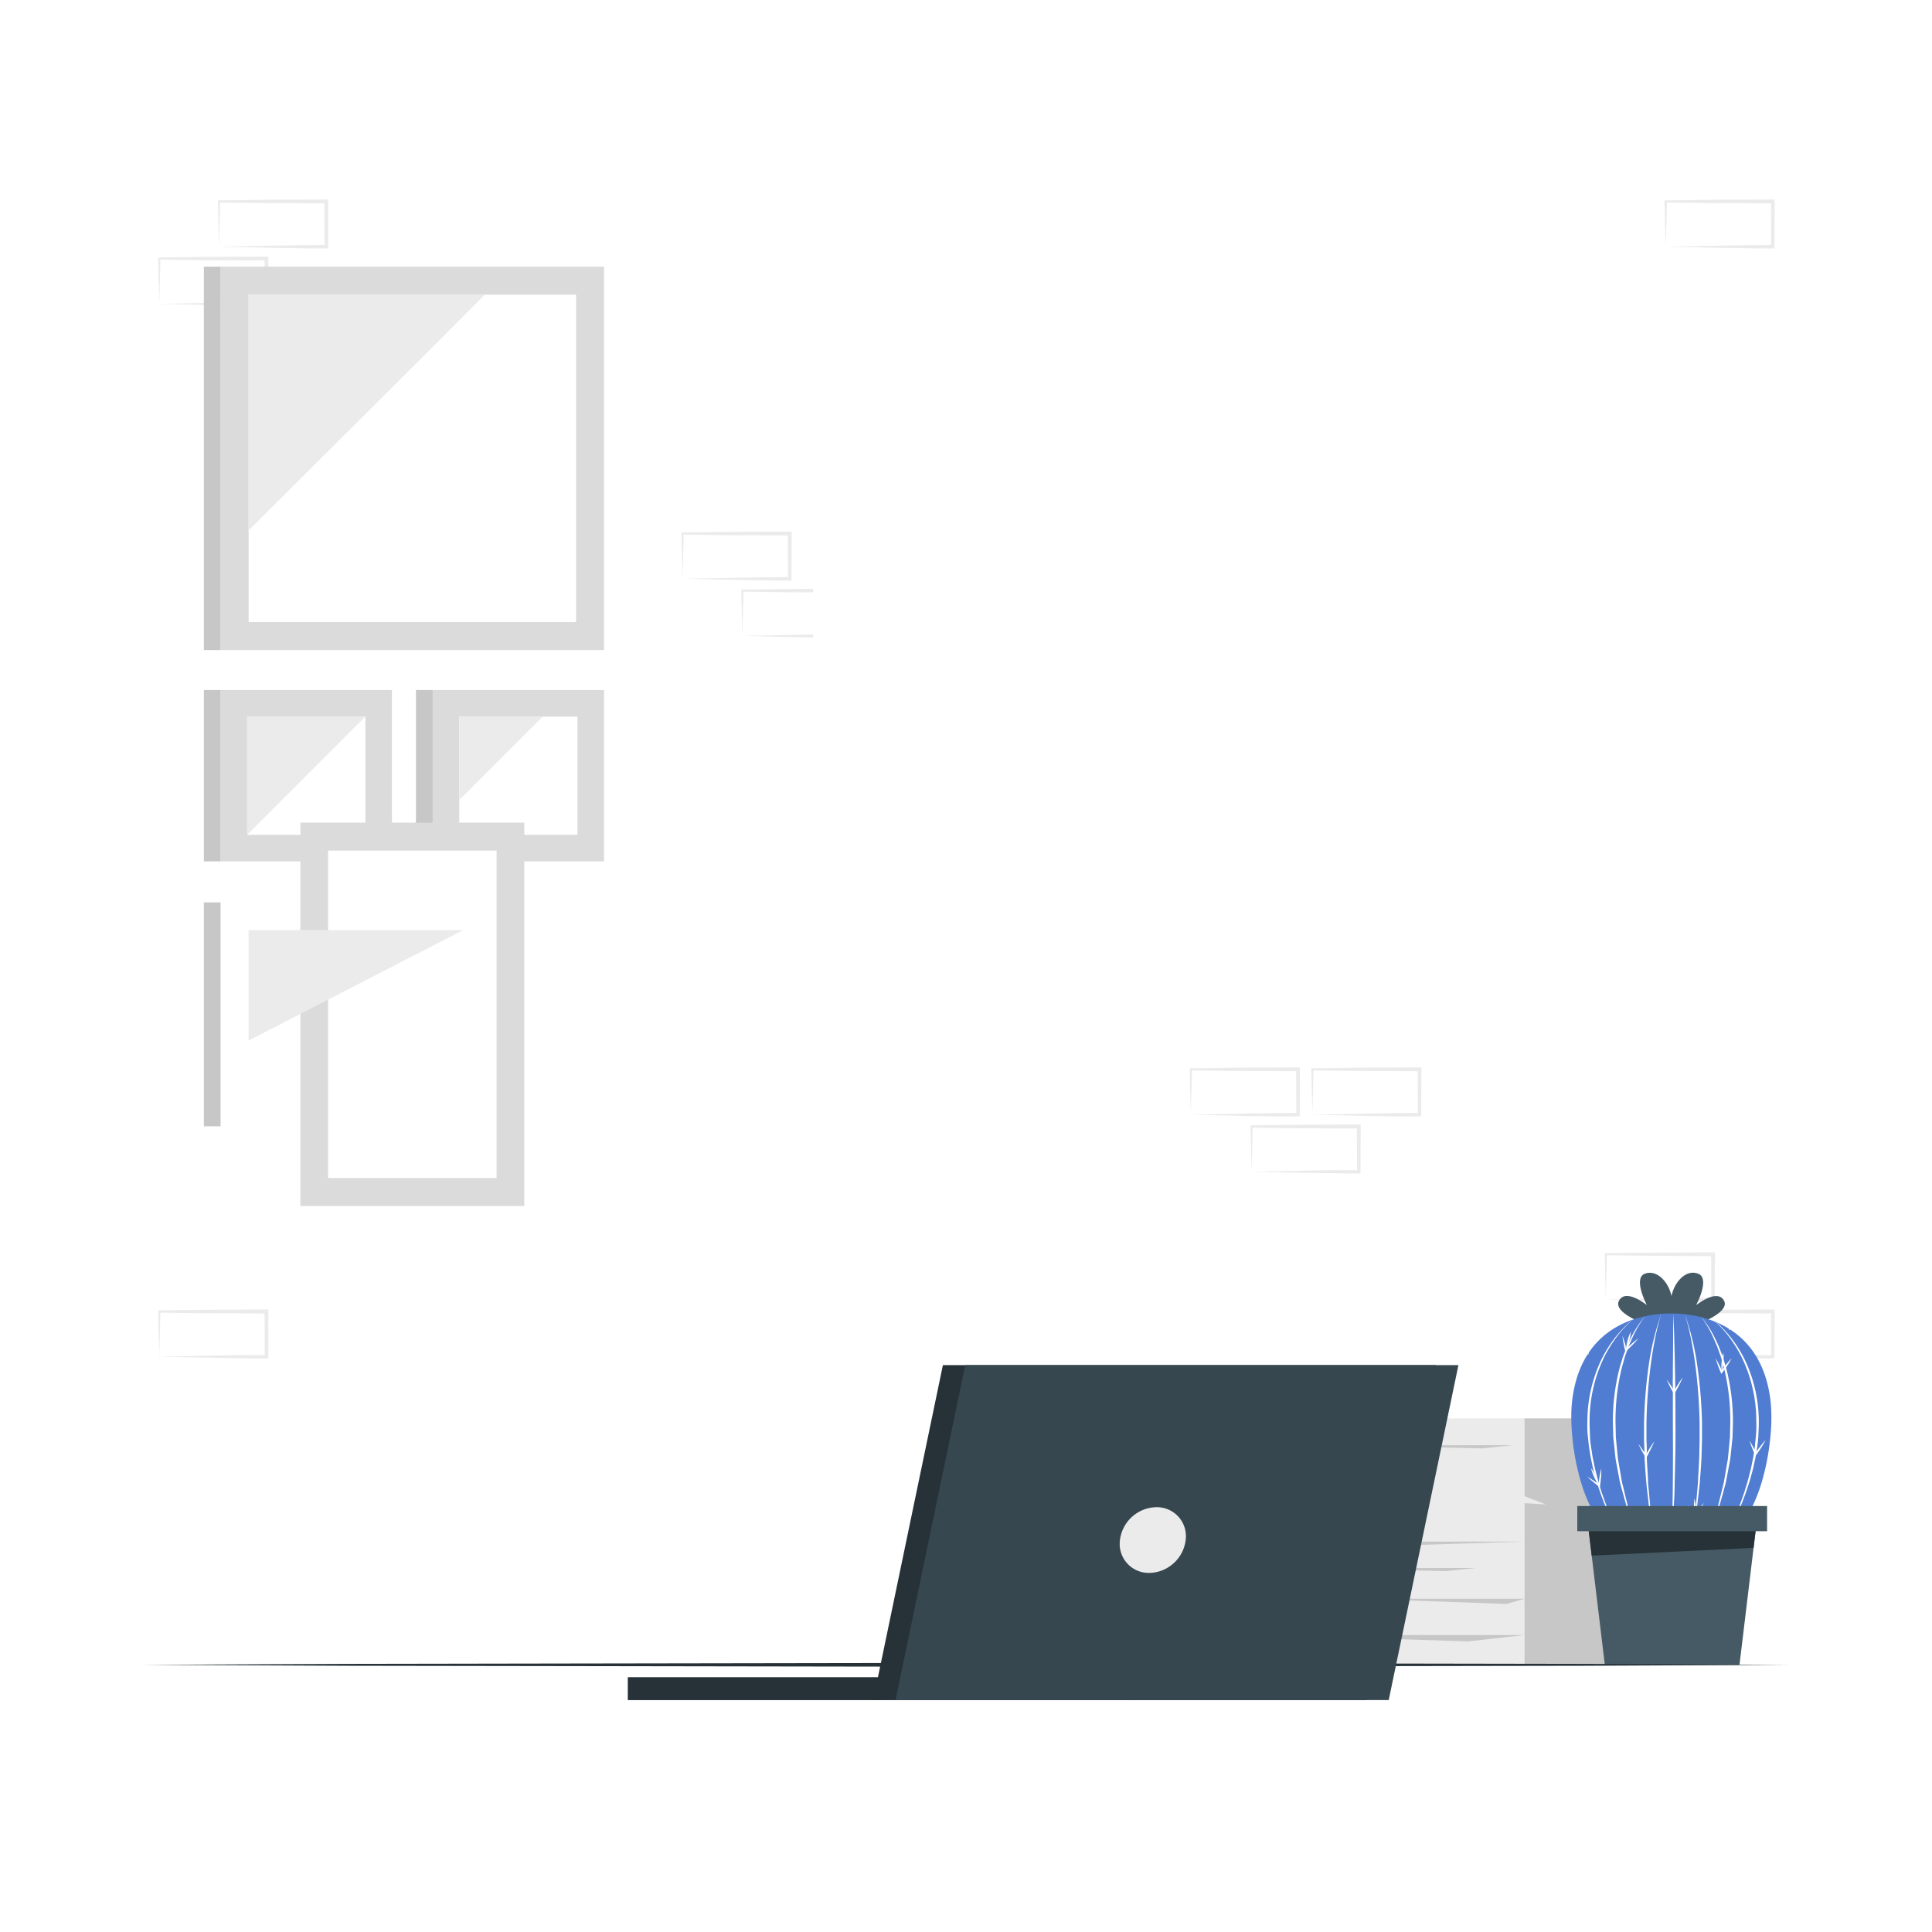 <svg class="animated" id="freepik_stories-code-review" xmlns="http://www.w3.org/2000/svg" viewBox="0 0 500 500" version="1.1" xmlns:xlink="http://www.w3.org/1999/xlink" xmlns:svgjs="http://svgjs.com/svgjs"><style>svg#freepik_stories-code-review:not(.animated) .animable {opacity: 0;}svg#freepik_stories-code-review.animated #freepik--background-complete--inject-189 {animation: 1s 1 forwards cubic-bezier(.36,-0.01,.5,1.38) fadeIn;animation-delay: 0s;}svg#freepik_stories-code-review.animated #freepik--Plant--inject-189 {animation: 1s 1 forwards cubic-bezier(.36,-0.01,.5,1.38) slideUp;animation-delay: 0s;}svg#freepik_stories-code-review.animated #el7c90dxdb2rv {animation: 1s 1 forwards ease-in slideLeft;animation-delay: 0s;}svg#freepik_stories-code-review.animated #elmpc6p5taxsf {animation: 1s 1 forwards ease-in slideLeft;animation-delay: 0.018s;opacity: 0}svg#freepik_stories-code-review.animated #el7ii7qbvyden {animation: 1s 1 forwards ease-in slideLeft;animation-delay: 0.035s;opacity: 0}svg#freepik_stories-code-review.animated #el2mt032i9c83 {animation: 1s 1 forwards ease-in slideLeft;animation-delay: 0.053s;opacity: 0}svg#freepik_stories-code-review.animated #el519f5pii6zq {animation: 1s 1 forwards ease-in slideLeft;animation-delay: 0.07s;opacity: 0}svg#freepik_stories-code-review.animated #elc13qcx14ti6 {animation: 1s 1 forwards ease-in slideLeft;animation-delay: 0.088s;opacity: 0}svg#freepik_stories-code-review.animated #el26r17h38l0gi {animation: 1s 1 forwards ease-in slideLeft;animation-delay: 0.105s;opacity: 0}svg#freepik_stories-code-review.animated #elovvzj1wxuph {animation: 1s 1 forwards ease-in slideLeft;animation-delay: 0.123s;opacity: 0}svg#freepik_stories-code-review.animated #elyt72af5tsfn {animation: 1s 1 forwards ease-in slideLeft;animation-delay: 0.14s;opacity: 0}svg#freepik_stories-code-review.animated #elqgkdzmkjdbd {animation: 1s 1 forwards ease-in slideLeft;animation-delay: 0.158s;opacity: 0}svg#freepik_stories-code-review.animated #elu37ohjnt7ae {animation: 1s 1 forwards ease-in slideLeft;animation-delay: 0.175s;opacity: 0}svg#freepik_stories-code-review.animated #el46vpfqsosjm {animation: 1s 1 forwards ease-in slideLeft;animation-delay: 0.193s;opacity: 0}svg#freepik_stories-code-review.animated #elb93c1y8cpas {animation: 1s 1 forwards ease-in slideLeft;animation-delay: 0.211s;opacity: 0}svg#freepik_stories-code-review.animated #eloq23wa2539a {animation: 1s 1 forwards ease-in slideLeft;animation-delay: 0.228s;opacity: 0}svg#freepik_stories-code-review.animated #elolpfbpp79ci {animation: 1s 1 forwards ease-in slideLeft;animation-delay: 0.246s;opacity: 0}svg#freepik_stories-code-review.animated #eltov9k54194 {animation: 1s 1 forwards ease-in slideLeft;animation-delay: 0.263s;opacity: 0}svg#freepik_stories-code-review.animated #elo7bjlj3tc3l {animation: 1s 1 forwards ease-in slideLeft;animation-delay: 0.281s;opacity: 0}svg#freepik_stories-code-review.animated #eluf15yy3gek8 {animation: 1s 1 forwards ease-in slideLeft;animation-delay: 0.298s;opacity: 0}svg#freepik_stories-code-review.animated #elxmak1hic0u {animation: 1s 1 forwards ease-in slideLeft;animation-delay: 0.316s;opacity: 0}svg#freepik_stories-code-review.animated #el76snw5gjvf4 {animation: 1s 1 forwards ease-in slideLeft;animation-delay: 0.333s;opacity: 0}svg#freepik_stories-code-review.animated #elhf109xcnzji {animation: 1s 1 forwards ease-in slideLeft;animation-delay: 0.351s;opacity: 0}svg#freepik_stories-code-review.animated #elo7sxbh4lj5 {animation: 1s 1 forwards ease-in slideLeft;animation-delay: 0.368s;opacity: 0}svg#freepik_stories-code-review.animated #el6qzjz4jleu {animation: 1s 1 forwards ease-in slideLeft;animation-delay: 0.386s;opacity: 0}svg#freepik_stories-code-review.animated #elcjhsj6pt94r {animation: 1s 1 forwards ease-in slideLeft;animation-delay: 0.404s;opacity: 0}svg#freepik_stories-code-review.animated #el5m7884x65h9 {animation: 1s 1 forwards ease-in slideLeft;animation-delay: 0.421s;opacity: 0}svg#freepik_stories-code-review.animated #eldkm81s6xlve {animation: 1s 1 forwards ease-in slideLeft;animation-delay: 0.439s;opacity: 0}svg#freepik_stories-code-review.animated #el00kkagsxv0k3f {animation: 1s 1 forwards ease-in slideLeft;animation-delay: 0.456s;opacity: 0}svg#freepik_stories-code-review.animated #el1q2d7hyou3u {animation: 1s 1 forwards ease-in slideLeft;animation-delay: 0.474s;opacity: 0}svg#freepik_stories-code-review.animated #el4brob0rjpbg {animation: 1s 1 forwards ease-in slideLeft;animation-delay: 0.491s;opacity: 0}svg#freepik_stories-code-review.animated #elkarg2tlzzsj {animation: 1s 1 forwards ease-in slideLeft;animation-delay: 0.509s;opacity: 0}svg#freepik_stories-code-review.animated #eldtrkzf8qg4f {animation: 1s 1 forwards ease-in slideLeft;animation-delay: 0.526s;opacity: 0}svg#freepik_stories-code-review.animated #elgrlz0nwr1ph {animation: 1s 1 forwards ease-in slideLeft;animation-delay: 0.544s;opacity: 0}svg#freepik_stories-code-review.animated #el5tisplykim {animation: 1s 1 forwards ease-in slideLeft;animation-delay: 0.561s;opacity: 0}svg#freepik_stories-code-review.animated #el2yz9fmdx6bj {animation: 1s 1 forwards ease-in slideLeft;animation-delay: 0.579s;opacity: 0}svg#freepik_stories-code-review.animated #elt067hhb98u {animation: 1s 1 forwards ease-in slideLeft;animation-delay: 0.596s;opacity: 0}svg#freepik_stories-code-review.animated #elrjyym0mh9bd {animation: 1s 1 forwards ease-in slideLeft;animation-delay: 0.614s;opacity: 0}svg#freepik_stories-code-review.animated #elqdb3dfgjiol {animation: 1s 1 forwards ease-in slideLeft;animation-delay: 0.632s;opacity: 0}svg#freepik_stories-code-review.animated #elvtfv8ry61l {animation: 1s 1 forwards ease-in slideLeft;animation-delay: 0.649s;opacity: 0}svg#freepik_stories-code-review.animated #elxgdi7kaapqq {animation: 1s 1 forwards ease-in slideLeft;animation-delay: 0.667s;opacity: 0}svg#freepik_stories-code-review.animated #el4ol2nuutlmo {animation: 1s 1 forwards ease-in slideLeft;animation-delay: 0.684s;opacity: 0}svg#freepik_stories-code-review.animated #elcj1q0y8jvym {animation: 1s 1 forwards ease-in slideLeft;animation-delay: 0.702s;opacity: 0}svg#freepik_stories-code-review.animated #elzvcei0t2svm {animation: 1s 1 forwards ease-in slideLeft;animation-delay: 0.719s;opacity: 0}svg#freepik_stories-code-review.animated #elzfppf5fnwtc {animation: 1s 1 forwards ease-in slideLeft;animation-delay: 0.737s;opacity: 0}svg#freepik_stories-code-review.animated #el81fxj8wca9n {animation: 1s 1 forwards ease-in slideLeft;animation-delay: 0.754s;opacity: 0}svg#freepik_stories-code-review.animated #elxmdcvaumi0i {animation: 1s 1 forwards ease-in slideLeft;animation-delay: 0.772s;opacity: 0}svg#freepik_stories-code-review.animated #el9mp6w84gp1b {animation: 1s 1 forwards ease-in slideLeft;animation-delay: 0.789s;opacity: 0}svg#freepik_stories-code-review.animated #el43ds6ceia1u {animation: 1s 1 forwards ease-in slideLeft;animation-delay: 0.807s;opacity: 0}svg#freepik_stories-code-review.animated #el274sc6z0kmi {animation: 1s 1 forwards ease-in slideLeft;animation-delay: 0.825s;opacity: 0}svg#freepik_stories-code-review.animated #el92uf80xyuqo {animation: 1s 1 forwards ease-in slideLeft;animation-delay: 0.842s;opacity: 0}svg#freepik_stories-code-review.animated #eljab91u70y2 {animation: 1s 1 forwards ease-in slideLeft;animation-delay: 0.86s;opacity: 0}svg#freepik_stories-code-review.animated #el089ffl3rqh88 {animation: 1s 1 forwards ease-in slideLeft;animation-delay: 0.877s;opacity: 0}svg#freepik_stories-code-review.animated #eltpufam0i84q {animation: 1s 1 forwards ease-in slideLeft;animation-delay: 0.895s;opacity: 0}svg#freepik_stories-code-review.animated #elu0e68xjnfrp {animation: 1s 1 forwards ease-in slideLeft;animation-delay: 0.912s;opacity: 0}svg#freepik_stories-code-review.animated #elhrlb7c66k6i {animation: 1s 1 forwards ease-in slideLeft;animation-delay: 0.93s;opacity: 0}svg#freepik_stories-code-review.animated #elawvt9p77ka4 {animation: 1s 1 forwards ease-in slideLeft;animation-delay: 0.947s;opacity: 0}svg#freepik_stories-code-review.animated #ele66dep2ap6 {animation: 1s 1 forwards ease-in slideLeft;animation-delay: 0.965s;opacity: 0}svg#freepik_stories-code-review.animated #elg3xze4funf {animation: 1s 1 forwards ease-in slideLeft;animation-delay: 0.982s;opacity: 0}svg#freepik_stories-code-review.animated #freepik--Screen--inject-189 {animation: 1s 1 forwards ease-in slideLeft,1.5s Infinite  linear floating;animation-delay: 0s,1s;}svg#freepik_stories-code-review.animated #freepik--Character--inject-189 {animation: 1.2s 1 forwards ease-in slideLeft;animation-delay: 0.1s;opacity: 0}svg#freepik_stories-code-review.animated #freepik--Device--inject-189 {animation: 1s 1 forwards cubic-bezier(.36,-0.01,.5,1.38) slideLeft,1.5s Infinite  linear wind;animation-delay: 0s,1s;}            @keyframes fadeIn {                0% {                    opacity: 0;                }                100% {                    opacity: 1;                }            }                    @keyframes slideUp {                0% {                    opacity: 0;                    transform: translateY(30px);                }                100% {                    opacity: 1;                    transform: inherit;                }            }                    @keyframes slideLeft {                0% {                    opacity: 0;                    transform: translateX(-30px);                }                100% {                    opacity: 1;                    transform: translateX(0);                }            }                    @keyframes floating {                0% {                    opacity: 1;                    transform: translateY(0px);                }                50% {                    transform: translateY(-10px);                }                100% {                    opacity: 1;                    transform: translateY(0px);                }            }                    @keyframes wind {                0% {                    transform: rotate( 0deg );                }                25% {                    transform: rotate( 1deg );                }                75% {                    transform: rotate( -1deg );                }            }        </style><g id="freepik--background-complete--inject-189" class="animable" style="transform-origin: 250.115px 241.24px;"><path d="M415.59,336.33l14-.28,6.89-.11c2.29-.05,4.57,0,6.86-.06l-.45.45-.05-11.72.5.5L429.45,325c-4.62,0-9.24-.11-13.86-.16l.27-.27c0,1.92-.09,3.85-.13,5.8Zm0,0-.15-5.8c0-2-.11-3.93-.13-5.92v-.27h.28c4.62-.06,9.24-.16,13.86-.17l13.87-.06h.5v.5l-.06,11.72v.45h-.44c-2.34,0-4.68,0-7,0l-7-.11Z" style="fill: rgb(235, 235, 235); transform-origin: 429.565px 330.445px;" id="elabcjvq82bsv" class="animable"></path><path d="M431.06,351.1l14-.27,6.89-.12c2.29,0,4.57,0,6.86,0l-.45.44,0-11.71.5.49-13.87-.06c-4.62,0-9.24-.11-13.86-.16l.27-.27c0,1.91-.09,3.84-.13,5.8Zm0,0-.15-5.8c0-1.95-.11-3.93-.13-5.91v-.27h.28c4.62-.05,9.24-.16,13.86-.16l13.87-.06h.5v.51l-.05,11.71v.45h-.44c-2.34,0-4.68,0-7-.06l-7-.11Z" style="fill: rgb(235, 235, 235); transform-origin: 445.035px 345.235px;" id="eldmhhdpdu68c" class="animable"></path><path d="M176.64,149.79l14-.28,6.9-.11c2.29-.05,4.57,0,6.86-.06l-.45.45-.05-11.72.5.5-13.87-.06c-4.62,0-9.25-.12-13.87-.17l.28-.27c0,1.92-.09,3.85-.14,5.8Zm0,0-.14-5.8c0-2-.11-3.93-.13-5.92v-.27h.27c4.62-.05,9.25-.16,13.87-.17l13.87-.06h.5v.5l-.05,11.72v.45h-.44c-2.34,0-4.68,0-7-.06l-7-.11Z" style="fill: rgb(235, 235, 235); transform-origin: 190.625px 143.905px;" id="el3prhrlncx16" class="animable"></path><path d="M192.11,164.57l14-.28,6.9-.11c2.29-.05,4.57,0,6.86-.06l-.45.45-.05-11.72.5.5L206,153.28c-4.62,0-9.25-.11-13.87-.16l.28-.27c0,1.92-.09,3.85-.14,5.8Zm0,0-.14-5.8c0-2-.11-3.94-.13-5.92v-.27h.27c4.62,0,9.25-.15,13.87-.16l13.87-.06h.5v.5l-.05,11.72V165h-.44c-2.34,0-4.68,0-7,0l-7-.11Z" style="fill: rgb(235, 235, 235); transform-origin: 206.095px 158.68px;" id="elgcm5t2rbob8" class="animable"></path><path d="M308.18,288.46l14-.28,6.9-.11c2.29-.05,4.57,0,6.85-.06l-.44.45-.05-11.72.49.5-13.86-.07c-4.62,0-9.25-.11-13.87-.16l.27-.27c0,1.92-.08,3.85-.13,5.8Zm0,0-.14-5.8c-.05-2-.11-3.94-.13-5.92v-.27h.27c4.62,0,9.25-.15,13.87-.16l13.86-.06h.51v.5l-.05,11.72v.45h-.45c-2.33,0-4.67,0-7,0l-7-.11Z" style="fill: rgb(235, 235, 235); transform-origin: 322.165px 282.585px;" id="elttc39r5gzo" class="animable"></path><path d="M323.91,303.23l14-.27,6.89-.12c2.3,0,4.58,0,6.86,0l-.44.44-.06-11.72.5.5L337.78,292c-4.63,0-9.25-.11-13.87-.16l.27-.28c0,1.92-.08,3.85-.13,5.81Zm0,0-.14-5.8c0-1.95-.12-3.93-.13-5.92v-.27h.28c4.62-.05,9.24-.16,13.87-.16l13.86-.06h.5v.5l-.05,11.72v.45h-.45c-2.33,0-4.68,0-7-.06l-7-.11Z" style="fill: rgb(235, 235, 235); transform-origin: 337.895px 297.355px;" id="eldll9sscwpi" class="animable"></path><path d="M41.21,351.1l14-.27,6.89-.12c2.3,0,4.58,0,6.86,0l-.44.44-.06-11.71.5.49-13.86-.06c-4.63,0-9.25-.11-13.87-.16l.27-.27c0,1.91-.08,3.84-.13,5.8Zm0,0-.14-5.8c0-1.95-.11-3.93-.13-5.91v-.27h.27c4.62-.05,9.24-.16,13.87-.16l13.86-.06h.51v.51l0,11.71v.45h-.45c-2.33,0-4.67,0-7-.06l-7-.11Z" style="fill: rgb(235, 235, 235); transform-origin: 55.195px 345.235px;" id="eldpgg2ep2v9b" class="animable"></path><path d="M56.68,63.85l14-.28,6.89-.11c2.3-.05,4.58,0,6.86-.05l-.44.44-.06-11.72.5.5-13.86-.06c-4.62,0-9.25-.11-13.87-.17l.27-.27c0,1.92-.08,3.85-.13,5.8Zm0,0-.14-5.8c0-2-.11-3.93-.13-5.92v-.27h.27c4.62,0,9.25-.16,13.87-.16l13.86-.07h.51v.5l0,11.72v.45h-.45c-2.33,0-4.67,0-7-.06l-7-.11Z" style="fill: rgb(235, 235, 235); transform-origin: 70.665px 57.965px;" id="el68g8q02u1bk" class="animable"></path><path d="M41.21,78.63l14-.28,6.89-.11c2.3,0,4.58,0,6.86-.06l-.44.45-.06-11.72.5.5-13.86-.06c-4.63,0-9.25-.12-13.87-.17l.27-.27c0,1.92-.08,3.85-.13,5.8Zm0,0-.14-5.8c0-2-.11-3.93-.13-5.92v-.27h.27c4.62-.06,9.24-.16,13.87-.17l13.86-.06h.51v.5l0,11.72v.45h-.45c-2.33,0-4.67,0-7,0l-7-.11Z" style="fill: rgb(235, 235, 235); transform-origin: 55.195px 72.745px;" id="eltpkbqisooc" class="animable"></path><path d="M431.06,63.85l14-.28,6.89-.11c2.29-.05,4.57,0,6.86-.05l-.45.44,0-11.72.5.5-13.87-.06c-4.62,0-9.24-.11-13.86-.17l.27-.27c0,1.92-.09,3.85-.13,5.8Zm0,0-.15-5.8c0-2-.11-3.93-.13-5.92v-.27h.28c4.62,0,9.24-.16,13.86-.16l13.87-.07h.5v.5l-.05,11.72v.45h-.44c-2.34,0-4.68,0-7-.06l-7-.11Z" style="fill: rgb(235, 235, 235); transform-origin: 445.035px 57.965px;" id="ell2sity1152h" class="animable"></path><path d="M339.64,288.46l14-.28,6.89-.11c2.29-.05,4.57,0,6.86-.06l-.45.45-.05-11.72.5.5-13.87-.07c-4.62,0-9.24-.11-13.86-.16l.27-.27c0,1.92-.09,3.85-.13,5.8Zm0,0-.15-5.8c0-2-.11-3.94-.13-5.92v-.27h.28c4.62,0,9.24-.15,13.86-.16l13.87-.06h.5v.5l-.05,11.72v.45h-.44c-2.34,0-4.68,0-7,0l-7-.11Z" style="fill: rgb(235, 235, 235); transform-origin: 353.615px 282.585px;" id="elblzczq1doya" class="animable"></path><g id="elzppdzwvd0u8"><rect x="57.1" y="178.58" width="44.34" height="44.34" style="fill: rgb(219, 219, 219); transform-origin: 79.27px 200.75px; transform: rotate(90deg);" class="animable"></rect></g><g id="el4al2wfv1nd9"><rect x="63.97" y="185.46" width="30.59" height="30.59" style="fill: rgb(255, 255, 255); transform-origin: 79.265px 200.755px; transform: rotate(90deg);" class="animable"></rect></g><polygon points="94.56 185.46 63.97 185.46 63.97 216.05 94.56 185.46" style="fill: rgb(235, 235, 235); transform-origin: 79.265px 200.755px;" id="elnm9xxcl7z9s" class="animable"></polygon><g id="el43h03cbw2iw"><rect x="52.76" y="178.58" width="4.33" height="44.34" style="fill: rgb(199, 199, 199); transform-origin: 54.925px 200.75px; transform: rotate(180deg);" class="animable"></rect></g><g id="elprcabyb9q9"><rect x="111.99" y="178.58" width="44.34" height="44.34" style="fill: rgb(219, 219, 219); transform-origin: 134.16px 200.75px; transform: rotate(90deg);" class="animable"></rect></g><g id="eljtu3gqh0ak"><rect x="118.86" y="185.46" width="30.59" height="30.59" style="fill: rgb(255, 255, 255); transform-origin: 134.155px 200.755px; transform: rotate(90deg);" class="animable"></rect></g><polygon points="140.47 185.46 118.86 185.46 118.86 207.06 140.47 185.46" style="fill: rgb(235, 235, 235); transform-origin: 129.665px 196.26px;" id="eltn24qdl7yye" class="animable"></polygon><g id="el7csjqmcx5dv"><rect x="107.65" y="178.58" width="4.33" height="44.34" style="fill: rgb(199, 199, 199); transform-origin: 109.815px 200.75px; transform: rotate(180deg);" class="animable"></rect></g><g id="elad3ki8gjxa"><rect x="77.74" y="212.9" width="57.95" height="99.23" style="fill: rgb(219, 219, 219); transform-origin: 106.715px 262.515px; transform: rotate(90deg);" class="animable"></rect></g><g id="eltjlh0yh0o9n"><rect x="84.9" y="220.14" width="43.62" height="84.74" style="fill: rgb(255, 255, 255); transform-origin: 106.71px 262.51px; transform: rotate(90deg);" class="animable"></rect></g><polygon points="119.89 240.7 64.34 240.7 64.34 269.29 119.89 240.7" style="fill: rgb(235, 235, 235); transform-origin: 92.115px 254.995px;" id="el9n6pa8toztl" class="animable"></polygon><g id="elojrvmh2h9e"><rect x="52.76" y="233.54" width="4.33" height="57.95" style="fill: rgb(199, 199, 199); transform-origin: 54.925px 262.515px; transform: rotate(180deg);" class="animable"></rect></g><g id="eljct785hlwe"><rect x="57.1" y="69.01" width="99.23" height="99.23" style="fill: rgb(219, 219, 219); transform-origin: 106.715px 118.625px; transform: rotate(90deg);" class="animable"></rect></g><rect x="64.34" y="76.26" width="84.75" height="84.73" style="fill: rgb(255, 255, 255); transform-origin: 106.715px 118.625px;" id="elemqxmhjneb" class="animable"></rect><path d="M64.34,137.27c12.88-12.81,49.38-49.13,61.11-61H64.34Z" style="fill: rgb(235, 235, 235); transform-origin: 94.895px 106.77px;" id="elhxezy4h7qbk" class="animable"></path><g id="elka9skc8k1f9"><rect x="52.76" y="69.01" width="4.33" height="99.23" style="fill: rgb(199, 199, 199); transform-origin: 54.925px 118.625px; transform: rotate(180deg);" class="animable"></rect></g><rect x="328.16" y="367.07" width="66.38" height="63.78" style="fill: rgb(235, 235, 235); transform-origin: 361.35px 398.96px;" id="eleli81yfbi9" class="animable"></rect><rect x="394.54" y="367.07" width="25.23" height="63.78" style="fill: rgb(199, 199, 199); transform-origin: 407.155px 398.96px;" id="el7y7sqdk7ijv" class="animable"></rect><polygon points="328.16 398.96 394.54 398.96 342.7 400.6 328.16 398.96" style="fill: rgb(199, 199, 199); transform-origin: 361.35px 399.78px;" id="el4r8dsm3zxea" class="animable"></polygon><polygon points="394.54 423.15 328.16 423.15 380 424.79 394.54 423.15" style="fill: rgb(199, 199, 199); transform-origin: 361.35px 423.97px;" id="elrot98qgqek" class="animable"></polygon><polygon points="328.16 381.13 370.2 381.13 332.83 382.47 328.16 381.13" style="fill: rgb(199, 199, 199); transform-origin: 349.18px 381.8px;" id="elypwsn91raxf" class="animable"></polygon><polygon points="394.54 413.76 352.49 413.76 389.87 415.1 394.54 413.76" style="fill: rgb(199, 199, 199); transform-origin: 373.515px 414.43px;" id="elo4spnza10y" class="animable"></polygon><polygon points="344.08 374.03 391.5 374.03 383.6 374.84 344.08 374.03" style="fill: rgb(199, 199, 199); transform-origin: 367.79px 374.435px;" id="elo8s6ykj3gy9" class="animable"></polygon><polygon points="334.61 405.8 382.04 405.8 374.13 406.6 334.61 405.8" style="fill: rgb(199, 199, 199); transform-origin: 358.325px 406.2px;" id="elgy0a5ydgoq9" class="animable"></polygon><polygon points="363.77 387.2 394.54 387.2 400.03 389.35 363.77 387.2" style="fill: rgb(235, 235, 235); transform-origin: 381.9px 388.275px;" id="elg38t888dud" class="animable"></polygon><polygon points="319.69 387.2 350.45 387.2 355.94 389.35 319.69 387.2" style="fill: rgb(219, 219, 219); transform-origin: 337.815px 388.275px;" id="el4nmov37gdar" class="animable"></polygon><polygon points="359.16 415.87 328.4 415.87 322.9 418.01 359.16 415.87" style="fill: rgb(219, 219, 219); transform-origin: 341.03px 416.94px;" id="el33zrcw1modn" class="animable"></polygon><polygon points="394.54 408.59 419.24 408.59 424.74 410.74 394.54 408.59" style="fill: rgb(199, 199, 199); transform-origin: 409.64px 409.665px;" id="elogdh6t8vp4" class="animable"></polygon><polygon points="403.16 398.96 422.32 398.96 419.76 397.21 403.16 398.96" style="fill: rgb(199, 199, 199); transform-origin: 412.74px 398.085px;" id="elas1lepkv5te" class="animable"></polygon></g><g id="freepik--Plant--inject-189" class="animable" style="transform-origin: 434.769px 380.111px;"><path d="M432.58,344c-5.07,0-15.35-4-13.61-7.34s7,.95,7.23,1.08c-.15-.25-3.58-6.95-.52-8.11s6.14,2.07,6.9,5.78c.77-3.71,3.78-7,6.91-5.78s-.38,7.86-.52,8.11c.22-.13,5.54-4.37,7.23-1.08S437.66,344,432.58,344Z" style="fill: rgb(69, 90, 100); transform-origin: 432.58px 336.686px;" id="elfwqqpglruz5" class="animable"></path><path d="M458.22,371.4a65.12,65.12,0,0,1-1.29,8.33c-1.21,5.45-3.19,10.74-6,14.28a50.5,50.5,0,0,1-36.74,0c-6.06-7.56-8.22-23.12-7.36-31.13,1.57-14.45,10.2-20,17.7-21.95h0a31.73,31.73,0,0,1,8-1c7.35,0,23.53,2.66,25.73,23A45.83,45.83,0,0,1,458.22,371.4Z" style="fill: rgb(80, 125, 210); transform-origin: 432.543px 368.7px;" id="el5oj36nfnmd8" class="animable"></path><path d="M433.06,339.89c.21,4.8.33,9.6.42,14.4s.11,9.61.13,14.41-.05,9.6-.19,14.41a116.78,116.78,0,0,1-1,14.36l.19-1.79.1-1.79c.08-1.2.08-2.4.12-3.6.06-2.4.09-4.79.1-7.19q.06-7.2,0-14.4l0-14.4C433,349.5,433,344.7,433.06,339.89Z" style="fill: rgb(255, 255, 255); transform-origin: 433.017px 368.68px;" id="elzugn1ayl7e" class="animable"></path><path d="M429.94,340a62.18,62.18,0,0,0-1.72,7c-.47,2.35-.82,4.72-1.12,7.09a134.35,134.35,0,0,0-1,14.31l0,3.59c0,1.19.05,2.39.06,3.58,0,2.4.22,4.78.33,7.17,0,1.2.16,2.39.27,3.58l.32,3.58.81,7.15c-.39-2.37-.78-4.74-1.13-7.11l-.41-3.58c-.13-1.19-.28-2.38-.36-3.58-.19-2.39-.37-4.79-.42-7.19,0-1.2-.1-2.4-.09-3.6v-3.61A125.54,125.54,0,0,1,426.6,354,70.57,70.57,0,0,1,429.94,340Z" style="fill: rgb(255, 255, 255); transform-origin: 427.71px 368.525px;" id="elotdvd7susij" class="animable"></path><path d="M425.78,340.59a29.61,29.61,0,0,0-3.64,6.34c-.24.56-.5,1.11-.72,1.68l-.61,1.72-.31.87c-.09.29-.17.58-.25.88l-.49,1.76a56.48,56.48,0,0,0-1.66,14.48l.08,3.65.35,3.65.18,1.82c.09.6.21,1.2.31,1.8l.62,3.61a17.8,17.8,0,0,0,.39,1.79l.43,1.78.87,3.57,2.17,7c-.85-2.3-1.65-4.62-2.48-6.93l-1-3.56-.48-1.77c-.16-.6-.33-1.19-.43-1.8l-.68-3.62c-.11-.6-.23-1.21-.33-1.81l-.19-1.84-.39-3.67-.11-3.69a55,55,0,0,1,1.83-14.61l.54-1.77c.09-.29.17-.59.27-.88l.33-.86.66-1.73c.24-.56.51-1.12.77-1.67A28.23,28.23,0,0,1,425.78,340.59Z" style="fill: rgb(255, 255, 255); transform-origin: 421.594px 368.79px;" id="elxjcqqz2734f" class="animable"></path><path d="M422.72,341.42a26.78,26.78,0,0,0-5,5.51,32.36,32.36,0,0,0-3.55,6.51,38,38,0,0,0-2.79,14.45c0,1.24.06,2.47.1,3.7s.2,2.47.41,3.69l.28,1.84.38,1.81c.12.61.25,1.22.41,1.82l.45,1.8c.32,1.2.71,2.38,1.06,3.57l1.25,3.5,1.38,3.47,1.52,3.41A72.81,72.81,0,0,1,413,382.68c-.32-1.2-.7-2.4-.93-3.63l-.39-1.83-.3-1.85c-.23-1.23-.3-2.49-.45-3.73s-.16-2.5-.12-3.76a37.39,37.39,0,0,1,3-14.64,32.47,32.47,0,0,1,3.74-6.49,30,30,0,0,1,2.42-2.86A20.46,20.46,0,0,1,422.72,341.42Z" style="fill: rgb(255, 255, 255); transform-origin: 416.755px 368.96px;" id="elmjo11aquv9" class="animable"></path><path d="M436,340a69.71,69.71,0,0,1,3.34,14,123.14,123.14,0,0,1,1.14,14.36V372c0,1.2-.06,2.4-.09,3.6-.05,2.41-.23,4.8-.42,7.19-.07,1.2-.22,2.39-.36,3.59l-.41,3.57q-.52,3.57-1.13,7.11l.82-7.14.31-3.58c.11-1.19.23-2.39.27-3.58.12-2.39.31-4.78.33-7.17,0-1.2.08-2.4.06-3.59l0-3.59a137,137,0,0,0-1-14.31c-.3-2.37-.65-4.74-1.13-7.08A59.58,59.58,0,0,0,436,340Z" style="fill: rgb(255, 255, 255); transform-origin: 438.24px 368.53px;" id="eluj3ridkdak" class="animable"></path><path d="M440.15,340.62a28.1,28.1,0,0,1,3.93,6.21c.26.56.53,1.11.77,1.68l.66,1.72.33.86c.1.29.18.59.27.88l.54,1.77a55,55,0,0,1,1.83,14.62l-.11,3.69-.38,3.67-.2,1.83c-.09.61-.22,1.21-.33,1.82l-.68,3.62a17.94,17.94,0,0,1-.43,1.79l-.48,1.78-1,3.55c-.82,2.32-1.63,4.63-2.47,6.93l2.16-7,.87-3.56.44-1.78c.14-.6.3-1.19.38-1.79l.62-3.61c.1-.61.22-1.21.31-1.81l.18-1.82.35-3.64.08-3.66a56.53,56.53,0,0,0-1.66-14.48l-.49-1.76c-.08-.29-.16-.59-.25-.88l-.3-.86-.62-1.73c-.22-.56-.48-1.11-.72-1.68A29.61,29.61,0,0,0,440.15,340.62Z" style="fill: rgb(255, 255, 255); transform-origin: 444.316px 368.83px;" id="elckx5vfc9a" class="animable"></path><path d="M443.21,341.45a21.24,21.24,0,0,1,2.8,2.47,30,30,0,0,1,2.42,2.86,32.58,32.58,0,0,1,3.75,6.5,37.53,37.53,0,0,1,3,14.64c0,1.25-.07,2.5-.13,3.75s-.22,2.5-.45,3.73l-.29,1.85-.4,1.84c-.23,1.23-.61,2.42-.93,3.63a73.62,73.62,0,0,1-5.68,13.81l1.51-3.41,1.39-3.46,1.24-3.51c.35-1.19.75-2.37,1.06-3.57l.45-1.8c.17-.6.3-1.2.41-1.81l.38-1.82.28-1.84c.22-1.22.28-2.45.41-3.68s.14-2.47.1-3.71a37.85,37.85,0,0,0-2.79-14.45,32.74,32.74,0,0,0-3.54-6.5A26.91,26.91,0,0,0,443.21,341.45Z" style="fill: rgb(255, 255, 255); transform-origin: 449.195px 368.99px;" id="elus3z86nd5td" class="animable"></path><path d="M431.35,357.05a33.57,33.57,0,0,1,2.12,3.21h-.39c.37-.65.75-1.29,1.14-1.91.2-.32.4-.63.61-.94s.42-.61.65-.91c-.13.35-.3.69-.45,1s-.32.67-.49,1c-.34.66-.7,1.31-1.07,2l-.2.34-.19-.34A32.37,32.37,0,0,1,431.35,357.05Z" style="fill: rgb(255, 255, 255); transform-origin: 433.415px 358.67px;" id="elytt3f1jio8p" class="animable"></path><path d="M433.12,355.39a14.2,14.2,0,0,1,.16,5,13.6,13.6,0,0,1-.16-5Z" style="fill: rgb(255, 255, 255); transform-origin: 433.195px 357.89px;" id="elypg7j0tvswk" class="animable"></path><path d="M448,340a33,33,0,0,1,0,3.85l-.33-.21c.66-.35,1.32-.68,2-1q.49-.24,1-.45c.34-.14.68-.29,1-.41-.31.22-.62.41-.94.62l-.95.57c-.65.36-1.3.72-2,1.05l-.35.18,0-.39A35.37,35.37,0,0,1,448,340Z" style="fill: rgb(255, 255, 255); transform-origin: 449.55px 342.1px;" id="elipl9ws0vci" class="animable"></path><path d="M450.37,339.61a13,13,0,0,1-1.09,2.25,12.1,12.1,0,0,1-1.48,2,11.9,11.9,0,0,1,1.09-2.24A12,12,0,0,1,450.37,339.61Z" style="fill: rgb(255, 255, 255); transform-origin: 449.085px 341.735px;" id="elljuo2g2zfke" class="animable"></path><path d="M444,351.53a32.47,32.47,0,0,1,1.74,3.43l-.39,0q.66-.9,1.35-1.77c.24-.29.47-.58.72-.86s.49-.56.75-.83c-.18.33-.38.65-.57,1s-.4.63-.6.94c-.42.61-.84,1.22-1.29,1.81l-.23.31-.15-.35A32.46,32.46,0,0,1,444,351.53Z" style="fill: rgb(255, 255, 255); transform-origin: 446.085px 353.53px;" id="elyecrx4t5ll" class="animable"></path><path d="M446,350.09a12.29,12.29,0,0,1,0,2.5,11.64,11.64,0,0,1-.43,2.46,13.53,13.53,0,0,1,.42-5Z" style="fill: rgb(255, 255, 255); transform-origin: 445.781px 352.55px;" id="el7xs705m7o9s" class="animable"></path><path d="M436.78,389.47a31.77,31.77,0,0,1,2.12,3.21h-.38c.36-.65.74-1.29,1.13-1.91.2-.32.4-.63.61-.94s.43-.61.66-.91c-.14.35-.3.69-.45,1l-.5,1c-.34.66-.69,1.31-1.07,1.95l-.19.34-.19-.34A32.44,32.44,0,0,1,436.78,389.47Z" style="fill: rgb(255, 255, 255); transform-origin: 438.85px 391.065px;" id="elren3ev46mxm" class="animable"></path><path d="M438.55,387.81a13.14,13.14,0,0,1,.31,2.48,12.4,12.4,0,0,1-.15,2.5,13.6,13.6,0,0,1-.16-5Z" style="fill: rgb(255, 255, 255); transform-origin: 438.631px 390.29px;" id="ele40rwvzudii" class="animable"></path><path d="M419.89,345.71a33.15,33.15,0,0,1,1.1,3.68l-.37-.11c.54-.52,1.08-1,1.64-1.51l.86-.71c.29-.23.58-.47.88-.69-.23.3-.48.57-.72.86l-.76.81q-.78.79-1.59,1.56l-.29.26-.08-.37A30.21,30.21,0,0,1,419.89,345.71Z" style="fill: rgb(255, 255, 255); transform-origin: 421.945px 347.785px;" id="elyykwdjwaddb" class="animable"></path><path d="M422.06,344.63a12.65,12.65,0,0,1-.42,2.46,13.53,13.53,0,0,1-.86,2.35,12,12,0,0,1,.42-2.47A11.75,11.75,0,0,1,422.06,344.63Z" style="fill: rgb(255, 255, 255); transform-origin: 421.42px 347.035px;" id="eltmoi9bg4krn" class="animable"></path><path d="M459.35,359.54a32.55,32.55,0,0,1-.41,3.82l-.29-.25c.69-.27,1.39-.52,2.09-.75l1.06-.33,1.09-.29c-.33.19-.67.34-1,.51l-1,.46c-.68.29-1.37.56-2.07.82l-.36.13.07-.37A30.29,30.29,0,0,1,459.35,359.54Z" style="fill: rgb(255, 255, 255); transform-origin: 460.675px 361.6px;" id="elk0fsm40m7a" class="animable"></path><path d="M461.77,359.38a11.84,11.84,0,0,1-1.35,2.11,12.22,12.22,0,0,1-1.7,1.83,12.83,12.83,0,0,1,1.35-2.11A12.22,12.22,0,0,1,461.77,359.38Z" style="fill: rgb(255, 255, 255); transform-origin: 460.245px 361.35px;" id="el2e893rm6o3r" class="animable"></path><path d="M424,373.66a33.46,33.46,0,0,1,2.15,3.18h-.38c.35-.65.72-1.29,1.11-1.93.2-.31.39-.63.6-.94s.41-.61.64-.91c-.13.35-.29.68-.44,1s-.31.67-.48,1c-.33.67-.68,1.32-1,2l-.2.33-.19-.33A31.4,31.4,0,0,1,424,373.66Z" style="fill: rgb(255, 255, 255); transform-origin: 426.06px 375.225px;" id="elhs4fv1pbt3a" class="animable"></path><path d="M425.78,372a13.61,13.61,0,0,1,.22,5,14.21,14.21,0,0,1-.22-5Z" style="fill: rgb(255, 255, 255); transform-origin: 425.895px 374.5px;" id="el09vliw9x53sx" class="animable"></path><path d="M410.77,382.16A31.14,31.14,0,0,1,414,384.3l-.36.15c.09-.74.19-1.47.32-2.21.06-.36.13-.73.2-1.09s.15-.73.25-1.09c0,.37,0,.75,0,1.12s0,.74-.07,1.11c-.06.74-.14,1.48-.24,2.21l-.05.39-.3-.24A32.82,32.82,0,0,1,410.77,382.16Z" style="fill: rgb(255, 255, 255); transform-origin: 412.59px 382.475px;" id="elz73pgqjl9q" class="animable"></path><path d="M411.76,379.94a13.72,13.72,0,0,1,2.06,4.54,12.69,12.69,0,0,1-1.23-2.18A12,12,0,0,1,411.76,379.94Z" style="fill: rgb(255, 255, 255); transform-origin: 412.79px 382.21px;" id="elbg8wxe351fo" class="animable"></path><path d="M407.48,348.44A31.48,31.48,0,0,1,411,350l-.32.21c-.05-.74-.09-1.48-.1-2.22,0-.37,0-.74,0-1.12s0-.74,0-1.11c.08.36.13.73.19,1.1s.1.73.14,1.1c.08.74.15,1.48.19,2.22l0,.39-.34-.17A31.6,31.6,0,0,1,407.48,348.44Z" style="fill: rgb(255, 255, 255); transform-origin: 409.29px 348.165px;" id="elxfmx8u2hn9m" class="animable"></path><path d="M408,346.08a12.7,12.7,0,0,1,1.63,1.9,13.35,13.35,0,0,1,1.26,2.17,12.7,12.7,0,0,1-1.63-1.9A13.35,13.35,0,0,1,408,346.08Z" style="fill: rgb(255, 255, 255); transform-origin: 409.445px 348.115px;" id="elrectom471bj" class="animable"></path><path d="M452.76,372.81a33.37,33.37,0,0,1,1.81,3.39l-.38,0c.42-.61.85-1.21,1.31-1.79.22-.3.45-.59.69-.88s.48-.57.74-.84c-.17.34-.36.65-.55,1l-.58.95c-.4.62-.82,1.24-1.25,1.84l-.23.32-.15-.36A31.52,31.52,0,0,1,452.76,372.81Z" style="fill: rgb(255, 255, 255); transform-origin: 454.845px 374.745px;" id="eltmlnvovjwc" class="animable"></path><path d="M454.68,371.32a13.09,13.09,0,0,1,.07,2.5,12.31,12.31,0,0,1-.38,2.47,13.86,13.86,0,0,1,.31-5Z" style="fill: rgb(255, 255, 255); transform-origin: 454.525px 373.79px;" id="el2muau23g3zr" class="animable"></path><polygon points="410.94 394.37 454.57 394.37 450.18 430.85 415.33 430.85 410.94 394.37" style="fill: rgb(69, 90, 100); transform-origin: 432.755px 412.61px;" id="eljlbcmz4rwz" class="animable"></polygon><polygon points="410.94 394.37 411.93 402.6 453.82 400.58 454.57 394.37 410.94 394.37" style="fill: rgb(38, 50, 56); transform-origin: 432.755px 398.485px;" id="el4o5qy4vrlpb" class="animable"></polygon><rect x="408.2" y="389.76" width="49.12" height="6.52" style="fill: rgb(69, 90, 100); transform-origin: 432.76px 393.02px;" id="elvwgreggl2qr" class="animable"></rect></g><g id="freepik--Table--inject-189" class="animable" style="transform-origin: 250px 430.85px;"><polygon points="36.71 430.85 90.03 430.61 143.35 430.52 250 430.35 356.64 430.52 409.97 430.61 463.29 430.85 409.97 431.1 356.64 431.19 250 431.35 143.35 431.18 90.03 431.1 36.71 430.85" style="fill: rgb(38, 50, 56); transform-origin: 250px 430.85px;" id="elabtn7obr68m" class="animable"></polygon></g><g id="freepik--Screen--inject-189" class="animable" style="transform-origin: 323.64px 164.74px;"><rect x="210.45" y="82.29" width="226.33" height="164.9" style="fill: rgb(255, 255, 255); transform-origin: 323.615px 164.74px;" id="el7c90dxdb2rv" class="animable"></rect><path d="M437.28,247.69H210V81.79H437.28Zm-226.33-1H436.28V82.79H211Z" style="fill: rgb(235, 235, 235); transform-origin: 323.64px 164.74px;" id="elmpc6p5taxsf" class="animable"></path><rect x="210.45" y="82.29" width="226.33" height="11.61" style="fill: rgb(80, 125, 210); transform-origin: 323.615px 88.095px;" id="el7ii7qbvyden" class="animable"></rect><path d="M220.16,88.1a2.62,2.62,0,1,1-2.62-2.62A2.62,2.62,0,0,1,220.16,88.1Z" style="fill: rgb(166, 166, 166); transform-origin: 217.54px 88.1px;" id="el2mt032i9c83" class="animable"></path><path d="M230.86,88.1a2.62,2.62,0,1,1-2.62-2.62A2.62,2.62,0,0,1,230.86,88.1Z" style="fill: rgb(69, 90, 100); transform-origin: 228.24px 88.1px;" id="el519f5pii6zq" class="animable"></path><path d="M241.56,88.1a2.62,2.62,0,1,1-2.62-2.62A2.62,2.62,0,0,1,241.56,88.1Z" style="fill: rgb(255, 255, 255); transform-origin: 238.94px 88.1px;" id="elc13qcx14ti6" class="animable"></path><rect x="226.03" y="125.71" width="7.77" height="2.84" style="fill: rgb(69, 90, 100); transform-origin: 229.915px 127.13px;" id="el26r17h38l0gi" class="animable"></rect><rect x="239.46" y="125.71" width="90.39" height="2.84" style="fill: rgb(69, 90, 100); transform-origin: 284.655px 127.13px;" id="elovvzj1wxuph" class="animable"></rect><rect x="334.62" y="125.71" width="14.75" height="2.84" style="fill: rgb(80, 125, 210); transform-origin: 341.995px 127.13px;" id="elyt72af5tsfn" class="animable"></rect><rect x="358.22" y="163.66" width="14.75" height="2.84" style="fill: rgb(69, 90, 100); transform-origin: 365.595px 165.08px;" id="elqgkdzmkjdbd" class="animable"></rect><rect x="352.57" y="125.71" width="49.73" height="2.84" style="fill: rgb(166, 166, 166); transform-origin: 377.435px 127.13px;" id="elu37ohjnt7ae" class="animable"></rect><rect x="233.8" y="133.3" width="7.76" height="2.84" style="fill: rgb(69, 90, 100); transform-origin: 237.68px 134.72px;" id="el46vpfqsosjm" class="animable"></rect><rect x="247.03" y="133.3" width="58.46" height="2.84" style="fill: rgb(166, 166, 166); transform-origin: 276.26px 134.72px;" id="elb93c1y8cpas" class="animable"></rect><rect x="332.6" y="163.66" width="22.11" height="2.84" style="fill: rgb(166, 166, 166); transform-origin: 343.655px 165.08px;" id="eloq23wa2539a" class="animable"></rect><rect x="239.46" y="156.07" width="55.83" height="2.84" style="fill: rgb(166, 166, 166); transform-origin: 267.375px 157.49px;" id="elolpfbpp79ci" class="animable"></rect><rect x="247.03" y="140.89" width="39.17" height="2.84" style="fill: rgb(80, 125, 210); transform-origin: 266.615px 142.31px;" id="eltov9k54194" class="animable"></rect><rect x="344.48" y="148.48" width="39.17" height="2.84" style="fill: rgb(166, 166, 166); transform-origin: 364.065px 149.9px;" id="elo7bjlj3tc3l" class="animable"></rect><rect x="290.55" y="140.89" width="63.86" height="2.84" style="fill: rgb(166, 166, 166); transform-origin: 322.48px 142.31px;" id="eluf15yy3gek8" class="animable"></rect><rect x="239.46" y="163.66" width="88.09" height="2.84" style="fill: rgb(80, 125, 210); transform-origin: 283.505px 165.08px;" id="elxmak1hic0u" class="animable"></rect><rect x="350.93" y="133.3" width="64.69" height="2.84" style="fill: rgb(80, 125, 210); transform-origin: 383.275px 134.72px;" id="el76snw5gjvf4" class="animable"></rect><rect x="309.16" y="133.3" width="38.56" height="2.84" style="fill: rgb(69, 90, 100); transform-origin: 328.44px 134.72px;" id="elhf109xcnzji" class="animable"></rect><rect x="381.58" y="140.89" width="25.14" height="2.84" style="fill: rgb(69, 90, 100); transform-origin: 394.15px 142.31px;" id="elo7sxbh4lj5" class="animable"></rect><rect x="233.8" y="140.89" width="7.76" height="2.84" style="fill: rgb(69, 90, 100); transform-origin: 237.68px 142.31px;" id="el6qzjz4jleu" class="animable"></rect><rect x="226.03" y="148.48" width="7.77" height="2.84" style="fill: rgb(166, 166, 166); transform-origin: 229.915px 149.9px;" id="elcjhsj6pt94r" class="animable"></rect><rect x="239.46" y="148.48" width="45.89" height="2.84" style="fill: rgb(69, 90, 100); transform-origin: 262.405px 149.9px;" id="el5m7884x65h9" class="animable"></rect><rect x="247.03" y="171.26" width="45.89" height="2.84" style="fill: rgb(69, 90, 100); transform-origin: 269.975px 172.68px;" id="eldkm81s6xlve" class="animable"></rect><rect x="333.91" y="178.85" width="59.12" height="2.84" style="fill: rgb(80, 125, 210); transform-origin: 363.47px 180.27px;" id="el00kkagsxv0k3f" class="animable"></rect><rect x="296.65" y="171.26" width="47.33" height="2.84" style="fill: rgb(80, 125, 210); transform-origin: 320.315px 172.68px;" id="el1q2d7hyou3u" class="animable"></rect><rect x="288.53" y="178.85" width="41.37" height="2.84" style="fill: rgb(69, 90, 100); transform-origin: 309.215px 180.27px;" id="el4brob0rjpbg" class="animable"></rect><rect x="247.03" y="178.85" width="13.29" height="2.84" style="fill: rgb(166, 166, 166); transform-origin: 253.675px 180.27px;" id="elkarg2tlzzsj" class="animable"></rect><rect x="298.45" y="156.07" width="50.91" height="2.84" style="fill: rgb(69, 90, 100); transform-origin: 323.905px 157.49px;" id="eldtrkzf8qg4f" class="animable"></rect><rect x="352.57" y="156.07" width="55.79" height="2.84" style="fill: rgb(80, 125, 210); transform-origin: 380.465px 157.49px;" id="elgrlz0nwr1ph" class="animable"></rect><rect x="290.02" y="148.48" width="50.85" height="2.84" style="fill: rgb(80, 125, 210); transform-origin: 315.445px 149.9px;" id="el5tisplykim" class="animable"></rect><rect x="226.03" y="156.07" width="7.77" height="2.84" style="fill: rgb(69, 90, 100); transform-origin: 229.915px 157.49px;" id="el2yz9fmdx6bj" class="animable"></rect><rect x="226.03" y="163.66" width="7.77" height="2.84" style="fill: rgb(69, 90, 100); transform-origin: 229.915px 165.08px;" id="elt067hhb98u" class="animable"></rect><rect x="233.8" y="171.26" width="7.76" height="2.84" style="fill: rgb(166, 166, 166); transform-origin: 237.68px 172.68px;" id="elrjyym0mh9bd" class="animable"></rect><rect x="233.8" y="178.85" width="7.76" height="2.84" style="fill: rgb(69, 90, 100); transform-origin: 237.68px 180.27px;" id="elqdb3dfgjiol" class="animable"></rect><rect x="226.03" y="185.21" width="7.77" height="2.84" style="fill: rgb(69, 90, 100); transform-origin: 229.915px 186.63px;" id="elvtfv8ry61l" class="animable"></rect><rect x="239.46" y="185.21" width="91.05" height="2.84" style="fill: rgb(69, 90, 100); transform-origin: 284.985px 186.63px;" id="elxgdi7kaapqq" class="animable"></rect><rect x="233.8" y="192.8" width="7.76" height="2.84" style="fill: rgb(69, 90, 100); transform-origin: 237.68px 194.22px;" id="el4ol2nuutlmo" class="animable"></rect><rect x="247.03" y="192.8" width="58.46" height="2.84" style="fill: rgb(166, 166, 166); transform-origin: 276.26px 194.22px;" id="elcj1q0y8jvym" class="animable"></rect><rect x="239.46" y="215.57" width="55.83" height="2.84" style="fill: rgb(166, 166, 166); transform-origin: 267.375px 216.99px;" id="elzvcei0t2svm" class="animable"></rect><rect x="247.03" y="200.39" width="39.17" height="2.84" style="fill: rgb(80, 125, 210); transform-origin: 266.615px 201.81px;" id="elzfppf5fnwtc" class="animable"></rect><rect x="290.55" y="200.39" width="63.86" height="2.84" style="fill: rgb(166, 166, 166); transform-origin: 322.48px 201.81px;" id="el81fxj8wca9n" class="animable"></rect><rect x="239.46" y="223.16" width="88.09" height="2.84" style="fill: rgb(80, 125, 210); transform-origin: 283.505px 224.58px;" id="elxmdcvaumi0i" class="animable"></rect><rect x="350.93" y="192.8" width="64.69" height="2.84" style="fill: rgb(80, 125, 210); transform-origin: 383.275px 194.22px;" id="el9mp6w84gp1b" class="animable"></rect><rect x="309.16" y="192.8" width="38.56" height="2.84" style="fill: rgb(69, 90, 100); transform-origin: 328.44px 194.22px;" id="el43ds6ceia1u" class="animable"></rect><rect x="381.58" y="200.39" width="25.14" height="2.84" style="fill: rgb(69, 90, 100); transform-origin: 394.15px 201.81px;" id="el274sc6z0kmi" class="animable"></rect><rect x="233.8" y="200.39" width="7.76" height="2.84" style="fill: rgb(69, 90, 100); transform-origin: 237.68px 201.81px;" id="el92uf80xyuqo" class="animable"></rect><rect x="226.03" y="207.98" width="7.77" height="2.84" style="fill: rgb(166, 166, 166); transform-origin: 229.915px 209.4px;" id="eljab91u70y2" class="animable"></rect><rect x="239.46" y="207.98" width="45.89" height="2.84" style="fill: rgb(69, 90, 100); transform-origin: 262.405px 209.4px;" id="el089ffl3rqh88" class="animable"></rect><rect x="298.45" y="215.57" width="50.91" height="2.84" style="fill: rgb(69, 90, 100); transform-origin: 323.905px 216.99px;" id="eltpufam0i84q" class="animable"></rect><rect x="290.02" y="207.98" width="50.85" height="2.84" style="fill: rgb(80, 125, 210); transform-origin: 315.445px 209.4px;" id="elu0e68xjnfrp" class="animable"></rect><rect x="226.03" y="215.57" width="7.77" height="2.84" style="fill: rgb(69, 90, 100); transform-origin: 229.915px 216.99px;" id="elhrlb7c66k6i" class="animable"></rect><path d="M230.83,118.24a.67.67,0,0,1-.47,1.15.7.7,0,0,1-.49-.19l-3-3a.07.07,0,0,1-.06-.06.07.07,0,0,0,0,0,.26.26,0,0,1,0-.08.05.05,0,0,1,0,0s0-.06,0-.07,0,0,0,0v-.08s0,0,0-.06,0,0,0,0v-.08s0,0,0,0,0,0,0-.09,0,0,0,0a.73.73,0,0,1,0-.09,0,0,0,0,1,0,0,.13.13,0,0,1,.07-.08l3-3a.71.71,0,0,1,1,0,.67.67,0,0,1,0,1l-2.52,2.55Z" style="fill: rgb(80, 125, 210); transform-origin: 228.955px 115.847px;" id="elawvt9p77ka4" class="animable"></path><path d="M233.55,118.58l2.61-6.22a.58.58,0,0,1,.77-.3.56.56,0,0,1,.3.75L234.62,119a.59.59,0,0,1-.54.35.49.49,0,0,1-.21,0A.58.58,0,0,1,233.55,118.58Z" style="fill: rgb(80, 125, 210); transform-origin: 235.391px 115.685px;" id="ele66dep2ap6" class="animable"></path><path d="M242.39,116.07a0,0,0,0,1,0,0,.2.2,0,0,1-.08.08l-3,3a.7.7,0,0,1-1,0,.67.67,0,0,1,0-1l2.53-2.55-2.53-2.55a.67.67,0,0,1,0-1,.71.71,0,0,1,1,0l3,3a.2.2,0,0,1,.08.08s0,0,0,0a.9.9,0,0,1,.05.09s0,0,0,0a.21.21,0,0,0,0,.1s0,0,0,0v.08s0,0,0,0,0,0,0,0v.09s0,0,0,0a.34.34,0,0,0,0,.1s0,0,0,0Z" style="fill: rgb(80, 125, 210); transform-origin: 240.263px 115.602px;" id="elg3xze4funf" class="animable"></path></g><g id="freepik--Character--inject-189" class="animable animator-active" style="transform-origin: 178.681px 286.919px;"><path d="M168.31,176.51c24.22.73,48,53.86,33,73.19s-34.21,12.47-41.7,25.44c-3.25,5.62-5.34.95-11.8-4.88s-32.66-39-29.86-57.58S145.72,175.82,168.31,176.51Z" style="fill: rgb(38, 50, 56); transform-origin: 161.865px 227.082px;" id="elx8vlpeoked" class="animable"></path><path d="M159.91,270.21c12.49-5.41,26.8-6.77,37.87-15.26,5.49-4.2,9.35-9.65,9.79-16.71.41-6.38-1.1-13-3.11-19A68.24,68.24,0,0,0,193,198.15c-.1-.13.09-.3.2-.17,8.67,10.44,14.95,24.18,15.25,37.93a22,22,0,0,1-6.37,16.39c-4.68,4.8-10.8,7.94-17,10.26-8.19,3.06-16.75,5-24.95,8C159.86,270.64,159.68,270.31,159.91,270.21Z" style="fill: rgb(38, 50, 56); transform-origin: 184.136px 234.253px;" id="ell0si8e7p1b8" class="animable"></path><path d="M167.33,308.5c32.09,37.39,85.8,83.43,103.93,73,15.27-8.81,27.53-64.82,27.69-82.52.07-8-54.77-26.19-54.87-17.58-.11,9.1-2,34.65-3.24,34.24-4-1.28-15-8.22-54.1-26.92C165,278.27,146.09,283.75,167.33,308.5Z" style="fill: rgb(235, 148, 129); transform-origin: 228.495px 331.07px;" id="el2r087bx2w1o" class="animable"></path><path d="M251.94,350.45c-3.3-5.21-11.28-20.07-10.87-35.45,0-.17.2-.19.22,0,1.11,12.54,8,30,10.82,35.32C252.18,350.45,252,350.58,251.94,350.45Z" style="fill: rgb(38, 50, 56); transform-origin: 246.59px 332.684px;" id="eltaezxs8ans" class="animable"></path><path d="M208.19,357.59l17.75-53.07s-36.63-19.24-57.68-25.06c-11.8-3.27-14.49,5.85-9.4,15.66C176.68,329.48,208.19,357.59,208.19,357.59Z" style="fill: rgb(80, 125, 210); transform-origin: 191.174px 318.186px;" id="elebdf9jak1jd" class="animable"></path><path d="M208.19,357.59l17.75-53.07s-36.63-19.24-57.68-25.06c-11.8-3.27-14.49,5.85-9.4,15.66C176.68,329.48,208.19,357.59,208.19,357.59Z" style="fill: rgb(80, 125, 210); transform-origin: 191.174px 318.186px;" id="elaqu0n30ndjf" class="animable"></path><g id="el5m6sk0s75xb"><path d="M203.63,316.19a.93.93,0,0,0-1.21-.42l-5.1,2.49a.35.35,0,0,0-.11.07,0,0,0,0,0,0,0s-.07.06-.11.09,0,0,0,0l-.07.09s0,0,0,.05l0,.09,0,.06s0,.06,0,.09a.94.94,0,0,0,0,.09s0,0,0,.08,0,.06,0,.09a.12.12,0,0,0,0,.07.26.26,0,0,0,0,.12l0,0s0,.08,0,.1l2.42,5.14a1,1,0,0,0,.53.46.92.92,0,0,0,.67,0,.89.89,0,0,0,.43-1.2l-2.05-4.32,4.29-2.08A.91.91,0,0,0,203.63,316.19Zm7.72,2.53a.78.78,0,0,0-1.11,0l-6,6.65a.77.77,0,0,0,.06,1.11.73.73,0,0,0,.25.15.81.81,0,0,0,.84-.21l6-6.67A.76.76,0,0,0,211.35,318.72Zm5.44,6.65a1,1,0,0,0,0-.15,0,0,0,0,0,0,0,.45.45,0,0,0-.06-.12l-2.42-5.14a.93.93,0,0,0-1.21-.42.89.89,0,0,0-.42,1.2l2,4.32-4.29,2.08a.9.9,0,0,0-.43,1.21.92.92,0,0,0,.52.45.87.87,0,0,0,.69,0l5.1-2.5a.52.52,0,0,0,.13-.06h0l.11-.1s0,0,0,0l.08-.1,0,0,0-.1,0-.06a.22.22,0,0,0,0-.08.94.94,0,0,0,0-.09s0,0,0-.05,0-.08,0-.13Zm-60.36-39.52a.62.62,0,0,0,.24.08.93.93,0,0,0,.67-.16.91.91,0,0,0,.37-.58l.73-4.49A7.36,7.36,0,0,0,156.43,285.85Zm25.66,17.75-4.7-.81.77-4.72a.91.91,0,0,0-.74-1,.92.92,0,0,0-1,.74l-.91,5.61a.31.31,0,0,0,0,.13,0,0,0,0,0,0,0,.86.86,0,0,0,0,.15s0,0,0,0,0,.06,0,.11,0,0,0,.06l.06.08,0,.07s0,0,.06.06l0,.08s0,0,.07,0,0,0,.07,0a.07.07,0,0,0,.07,0,.36.36,0,0,0,.1.07h.05a.11.11,0,0,0,.11,0l5.59,1a1,1,0,0,0,.68-.17.86.86,0,0,0,.36-.57A.89.89,0,0,0,182.09,303.6Zm4.73-2.06-2-8.77a.77.77,0,0,0-.91-.59.79.79,0,0,0-.6.94l2,8.76a.76.76,0,0,0,.94.58.62.62,0,0,0,.26-.12A.77.77,0,0,0,186.82,301.54Zm6.13-9.35s0,0,0-.05,0-.06,0-.12,0,0,0,0l-.07-.09a.64.64,0,0,1,0-.07l-.06,0-.06-.08s0,0,0,0a.52.52,0,0,1-.11-.08l0,0-.13-.06s0,0,0,0a.58.58,0,0,0-.14,0l-5.59-1a.92.92,0,0,0-1,.74.89.89,0,0,0,.74,1l4.71.81-.78,4.72a.91.91,0,0,0,.74,1,.93.93,0,0,0,.67-.16,1,1,0,0,0,.37-.58l.91-5.61a.78.78,0,0,0,0-.14,0,0,0,0,0,0,0A.82.82,0,0,1,193,292.19Z" style="fill: rgb(3, 4, 2); opacity: 0.1; transform-origin: 186.611px 304.786px;" class="animable"></path></g><g id="eladf32azrx95"><path d="M221.91,316.55l-13.73,41s-31.5-28.11-49.32-62.47c-1.9-3.67-2.72-7.23-2.38-10.1Z" style="opacity: 0.1; transform-origin: 189.158px 321.265px;" class="animable"></path></g><path d="M217,303.57c-3.41,7.94-12,29.74-15.78,44.64,0,.09.3.22.34.13,5-11.92,13.22-36.38,15.93-44.58C217.51,303.61,217,303.42,217,303.57Z" style="fill: rgb(38, 50, 56); transform-origin: 209.355px 325.943px;" id="elzwwwlp3jfem" class="animable"></path><path d="M282.06,315.44c-6,3-37.91-22.23-38.11-29.08-.14-4.77.76-25.16-3.8-37.86-3.8-10.68-10.68-26.1-5-28.36,8.25-3.32,19.29,15.13,25,26.11,3.68-5.63,7.38-10.12,10.49-11.95,10.35-6.07,43.33,36.65,39,48.05C305.4,293.34,288,312.44,282.06,315.44Z" style="fill: rgb(235, 148, 129); transform-origin: 271.509px 267.716px;" id="elqjvlubdu5o" class="animable"></path><g id="elxbm7g8fxdao"><rect x="268.24" y="218.35" width="9.52" height="48.41" style="fill: rgb(199, 199, 199); transform-origin: 273px 242.555px; transform: rotate(-24.77deg);" class="animable"></rect></g><polygon points="303.7 291.9 290.62 297.93 290.62 297.93 272.64 258.96 285.72 252.93 285.72 252.93 303.7 291.9" style="fill: rgb(38, 50, 56); transform-origin: 288.17px 275.43px;" id="eluacew67ea3a" class="animable"></polygon><path d="M256.56,246.84c1.1,6.14,7.7,1.32,7.7,1.32s-7.82,9.22-4.24,15.1c3.48,5.66,11.24-.44,11.8-.87-.41.49-7.37,9.16-3.16,14.69,4.38,5.76,11.12-1.7,11.56-2.19-.24.59-3.3,8.38.86,11.86,7.15,6,15.51-13.73,22.62-16.27,0,0,5.67,11.56,5.9,11.86,0,0,8.34-18.6,4.39-28a6.51,6.51,0,0,0-7.11-4s3.35-5.7.17-10.16c-1.64-2.29-6.76-1.71-6.76-1.71s2.5-4.67-.58-8.47c-2.45-3-7.2-2-7.2-2s.31-5.59-3.2-7.89C282.25,215.52,254.19,233.7,256.56,246.84Z" style="fill: rgb(235, 148, 129); transform-origin: 285.735px 253.632px;" id="elz4y0cv7bfts" class="animable"></path><path d="M291.73,228.1c.1-.06,0-.2-.06-.17-10.69,3.73-21.29,11.11-27.8,20.45-.21.31.2.79.5.49C272.91,240.52,281.17,233.8,291.73,228.1Z" style="fill: rgb(38, 50, 56); transform-origin: 277.792px 238.445px;" id="el74usvi127gj" class="animable"></path><path d="M300.4,238.35c.11-.07,0-.26-.12-.21-11,3.9-22.7,12.53-28.93,24.19-.22.4,0,1,.27.53C276.35,255.42,290.86,243.43,300.4,238.35Z" style="fill: rgb(38, 50, 56); transform-origin: 285.853px 250.582px;" id="el9veblsrk6b4" class="animable"></path><path d="M280.06,275.86c6.41-10.95,15.68-18.74,26.35-25.37.14-.08,0-.27-.13-.23-6.1,1.82-12.47,6.76-17.09,11a33.45,33.45,0,0,0-9.51,14.35C279.61,275.85,279.93,276.09,280.06,275.86Z" style="fill: rgb(38, 50, 56); transform-origin: 293.069px 263.104px;" id="elo701xq1umna" class="animable"></path><path d="M264.05,248.16c-.26.37.56.34.32.71-1,1.59-6.39,11.64-3.54,14.53,2.3,2.31,7,.83,8.58-.45l4-3.21-2.61,4.4a21,21,0,0,0-2.54,6.28c-.45,2.17-.33,4.46.89,6.05a4.26,4.26,0,0,0,5.11,1.66,12.85,12.85,0,0,0,5.19-3.86l4-4.59-2.23,5.6a19.72,19.72,0,0,0-1.24,4.86,8,8,0,0,0,.6,4.63,3.85,3.85,0,0,0,3.46,2.12,8.44,8.44,0,0,0,4.31-2,65.86,65.86,0,0,0,7.44-7.41c1.2-1.3,2.4-2.61,3.67-3.87a12.86,12.86,0,0,1,4.31-3.11,13.59,13.59,0,0,0-3.95,3.45c-1.16,1.33-2.25,2.72-3.35,4.11a55.71,55.71,0,0,1-7.2,8,10,10,0,0,1-5.1,2.58,5.45,5.45,0,0,1-5.22-2.93,10,10,0,0,1-.91-5.72,21.64,21.64,0,0,1,1.31-5.43l1.73,1a14.82,14.82,0,0,1-6.09,4.63,6.2,6.2,0,0,1-4.19.07,7,7,0,0,1-3.27-2.54,9.45,9.45,0,0,1-1.12-7.66,22.75,22.75,0,0,1,2.89-6.87l1.36,1.19c-2.07,1.56-7.14,3.79-11.15.65C254.83,260.12,262.51,249.93,264.05,248.16Z" style="fill: rgb(38, 50, 56); transform-origin: 280.894px 268.407px;" id="elbnpamvutua" class="animable"></path><path d="M264.26,248.16a12.59,12.59,0,0,1-3.68,1.07,2.87,2.87,0,0,1-2.72-1.08,5.87,5.87,0,0,1-.79-3.25c0-1.26.07-2.58.19-3.94a9.93,9.93,0,0,0-1.54,3.82,5.81,5.81,0,0,0,.73,4.4,4.09,4.09,0,0,0,2,1.42,4.25,4.25,0,0,0,2.35,0A6.74,6.74,0,0,0,264.26,248.16Z" style="fill: rgb(38, 50, 56); transform-origin: 259.914px 245.863px;" id="elpnqi3w60rz" class="animable"></path><path d="M54.58,430.3,205.19,430l-8.33-51.79s11.91-14.45,9.66-30.13c-2.47-17.18-33.45-60.72-36.05-63.18-10.49-9.84-21.59-11.6-32.25-8.05h0C89,307.75,54.58,430.3,54.58,430.3Z" style="fill: rgb(80, 125, 210); transform-origin: 130.691px 352.731px;" id="el0lmgdta35yl" class="animable"></path><path d="M173,374.2a124.35,124.35,0,0,0-18.29,3c-3,.76-5.9,1.66-8.82,2.62-1.46.48-2.92.91-4.39,1.33a19.89,19.89,0,0,1-4.71.89.11.11,0,0,0,0,.22,34.38,34.38,0,0,0,4.54-.08,33.56,33.56,0,0,0,4.32-.82c3-.75,6-1.63,9-2.41,6.1-1.56,12.19-3.13,18.38-4.25C173.39,374.66,173.32,374.17,173,374.2Z" style="fill: rgb(38, 50, 56); transform-origin: 154.976px 378.25px;" id="el6owi702lasj" class="animable"></path><path d="M188.25,379.66a134.43,134.43,0,0,0-15.28-.74c-2.55,0-5.08.21-7.63.46-1.21.12-2.42.26-3.63.41s-2.64.52-4,.67c-.14,0-.14.23,0,.22,1.26-.11,2.55,0,3.81,0l3.81-.1c2.55-.06,5.09-.1,7.64-.18,5.09-.18,10.16-.3,15.26-.29C188.53,380.08,188.51,379.68,188.25,379.66Z" style="fill: rgb(38, 50, 56); transform-origin: 173.027px 379.798px;" id="el0fu6lv4i8q06" class="animable"></path><g id="elfa70vw5p5cn"><path d="M145.24,361.73a.93.93,0,0,0-1.21-.43l-5.1,2.5a.18.18,0,0,0-.11.07s0,0,0,0-.07.07-.11.1l0,0-.07.1,0,0,0,.1,0,.06s0,.06,0,.08l0,.1s0,0,0,.07,0,.06,0,.09a.1.1,0,0,0,0,.07.25.25,0,0,0,0,.12l0,0c0,.05,0,.08,0,.11l2.42,5.14a.94.94,0,0,0,.53.45.87.87,0,0,0,.67,0,.9.9,0,0,0,.43-1.21l-2-4.31,4.29-2.09A.9.9,0,0,0,145.24,361.73Zm7.72,2.53a.78.78,0,0,0-1.11,0l-6,6.66a.76.76,0,0,0,.06,1.1.73.73,0,0,0,.25.15.79.79,0,0,0,.84-.2l6-6.67A.76.76,0,0,0,153,364.26Zm5.44,6.64a.93.93,0,0,0,0-.14s0,0,0,0a.38.38,0,0,0-.06-.13l-2.42-5.14a.93.93,0,0,0-1.21-.42.9.9,0,0,0-.42,1.21l2.05,4.31-4.3,2.09a.9.9,0,0,0-.42,1.2.94.94,0,0,0,.52.46,1,1,0,0,0,.69,0l5.1-2.5a.52.52,0,0,0,.13-.06,0,0,0,0,0,0,0,.57.57,0,0,0,.11-.1s0,0,0,0l.08-.11,0,0a.49.49,0,0,0,0-.11.21.21,0,0,0,0-.06s0-.06,0-.07l0-.1s0,0,0,0,0-.09,0-.14S158.4,370.92,158.4,370.9Zm-78.33-3.81a.79.79,0,0,0-1.11,0L75.48,371c-.57,1.36-1.12,2.7-1.66,4a.7.7,0,0,0,.27-.19l6-6.67A.76.76,0,0,0,80.07,367.09Zm5.42,6.5s0,0,0,0a.75.75,0,0,0-.06-.13L83,368.3a.93.93,0,0,0-1.21-.43.9.9,0,0,0-.42,1.21l2,4.31-4.3,2.09a.9.9,0,0,0-.42,1.21.92.92,0,0,0,.52.45.94.94,0,0,0,.68,0l5.11-2.5a.34.34,0,0,0,.12-.06s0,0,0,0l.11-.09a.07.07,0,0,1,0,0l.08-.11s0,0,0,0a.49.49,0,0,0,0-.11l0-.06s0-.06,0-.07l0-.09a.08.08,0,0,0,0-.05.56.56,0,0,1,0-.13s0,0,0,0S85.49,373.65,85.49,373.59ZM191,418.3a.93.93,0,0,0-1.2-.42l-5.1,2.5a.34.34,0,0,0-.12.06,0,0,0,0,0,0,0s-.07.07-.11.1l0,0-.06.1s0,0-.05,0l0,.1,0,.06s0,.06,0,.08l0,.1s0,0,0,.07,0,.06,0,.09a.07.07,0,0,0,0,.07.48.48,0,0,0,0,.12s0,0,0,0a.14.14,0,0,0,0,.11l2.43,5.13a.89.89,0,0,0,.53.46.87.87,0,0,0,.67,0,.9.9,0,0,0,.42-1.21l-2-4.31,4.3-2.09A.9.9,0,0,0,191,418.3Zm7.73,2.54a.78.78,0,0,0-1.11,0l-6,6.66a.76.76,0,0,0,.07,1.1.64.64,0,0,0,.25.15.77.77,0,0,0,.83-.2l6-6.67A.76.76,0,0,0,198.72,420.84Zm5.41,6.5s0,0,0,0a.75.75,0,0,0-.06-.13L201.64,422a.92.92,0,0,0-1.2-.42.9.9,0,0,0-.42,1.21l2,4.31-4.3,2.09a.86.86,0,0,0-.5.74h3.1l3.28-1.6a.53.53,0,0,0,.13-.06h0l.11-.1,0,0a.33.33,0,0,1,.08-.11s0,0,0,0a.49.49,0,0,0,0-.11l0-.06s0-.06,0-.07l0-.1s0,0,0,0a.65.65,0,0,1,0-.14s0,0,0,0A1.21,1.21,0,0,0,204.13,427.34Zm-85.8-123.45a.93.93,0,0,0-1.21-.43L112,306a.18.18,0,0,0-.11.07s0,0,0,0-.07.07-.11.1,0,0,0,0l-.07.1s0,0,0,0l0,.1s0,.05,0,.06,0,.06,0,.08l0,.1s0,0,0,.08,0,0,0,.08a.1.1,0,0,0,0,.07.25.25,0,0,0,0,.12l0,.05a.1.1,0,0,0,0,.1l2.42,5.14a.94.94,0,0,0,.53.45.87.87,0,0,0,.67,0,.9.9,0,0,0,.43-1.21l-2-4.31,4.29-2.09A.9.9,0,0,0,118.33,303.89Zm7.72,2.53a.78.78,0,0,0-1.11,0l-6,6.66a.76.76,0,0,0,.06,1.1.73.73,0,0,0,.25.15.79.79,0,0,0,.84-.2l6-6.67A.76.76,0,0,0,126.05,306.42Zm5.44,6.64a.93.93,0,0,0,0-.14s0,0,0,0a.38.38,0,0,0-.06-.13L129,307.63a.93.93,0,0,0-1.21-.43.9.9,0,0,0-.42,1.21l2.05,4.31-4.29,2.09a.89.89,0,0,0-.43,1.2.9.9,0,0,0,.52.46,1,1,0,0,0,.69,0l5.1-2.5a.52.52,0,0,0,.13-.06h0a.57.57,0,0,0,.11-.1l0,0,.08-.11,0,0,0-.11,0-.06s0-.06,0-.07a.94.94,0,0,1,0-.09.08.08,0,0,0,0,0c0-.06,0-.09,0-.13S131.49,313.08,131.49,313.06Zm23.58,21.37-3.61-3.13,3.09-3.64a.89.89,0,0,0-.1-1.27.92.92,0,0,0-1.27.1l-3.66,4.34a.18.18,0,0,0-.08.1,0,0,0,0,0,0,0s0,.08-.06.13,0,0,0,0,0,.07,0,.11,0,0,0,.06a.34.34,0,0,1,0,.1s0,.06,0,.07a.37.37,0,0,1,0,.09.22.22,0,0,1,0,.09s0,0,0,.07a.47.47,0,0,0,0,.09.08.08,0,0,0,.05.05.54.54,0,0,0,.05.11l0,0c0,.05,0,.07.08.08l4.29,3.73a1,1,0,0,0,.67.2.87.87,0,0,0,.6-.3A.89.89,0,0,0,155.07,334.43Zm7.47-8.84a.79.79,0,0,0-1,.49l-2.83,8.52a.77.77,0,0,0,.51,1,.69.69,0,0,0,.28,0,.8.8,0,0,0,.69-.52l2.83-8.53A.77.77,0,0,0,162.54,325.59Zm7.77,4.25a.64.64,0,0,1,0-.07v-.09s0,0,0-.05a.38.38,0,0,1-.05-.12s0,0,0,0,0-.07-.08-.12,0,0,0,0l-.1-.09-4.29-3.72a.91.91,0,0,0-1.27.1.89.89,0,0,0,.09,1.27l3.62,3.12-3.09,3.64a.89.89,0,0,0,.75,1.48.94.94,0,0,0,.62-.3l3.66-4.34a.44.44,0,0,0,.09-.11,0,0,0,0,0,0,0l.06-.13s0,0,0,0,0-.07,0-.13,0,0,0,0a.41.41,0,0,0,0-.11S170.32,329.86,170.31,329.84Zm-3.54,71.06-3.61-3.12,3.09-3.64a.9.9,0,0,0-.1-1.27.92.92,0,0,0-1.28.1l-3.66,4.34a.35.35,0,0,0-.08.1s0,0,0,0a.52.52,0,0,0-.06.13s0,0,0,0,0,.08,0,.12,0,0,0,.06,0,.07,0,.1,0,.05,0,.07,0,.05,0,.08a.38.38,0,0,0,0,.1s0,0,0,.07,0,.06,0,.08a.07.07,0,0,0,0,.06.54.54,0,0,0,.05.11l0,0s0,.07.08.08l4.29,3.73a1,1,0,0,0,.67.2.94.94,0,0,0,.6-.3A.91.91,0,0,0,166.77,400.9Zm7.47-8.83a.78.78,0,0,0-1,.49l-2.83,8.52a.76.76,0,0,0,.5,1,.73.73,0,0,0,.29,0,.81.81,0,0,0,.69-.53l2.82-8.53A.76.76,0,0,0,174.24,392.07Zm7.77,4.25,0-.07s0-.07,0-.1,0,0,0,0a1,1,0,0,1-.05-.12s0,0,0,0l-.08-.12s0,0,0,0a.33.33,0,0,0-.11-.09L177.4,392a.93.93,0,0,0-1.27.1.91.91,0,0,0,.1,1.28l3.61,3.12-3.09,3.64a.9.9,0,0,0,.76,1.48.92.92,0,0,0,.61-.3l3.67-4.35a.81.81,0,0,0,.09-.1s0,0,0,0l.06-.13s0,0,0,0a.39.39,0,0,1,0-.13s0,0,0,0,0-.08,0-.12ZM96.54,328a.64.64,0,0,0,0-.07s0-.07,0-.1,0,0,0,0a.49.49,0,0,1-.06-.13s0,0,0,0l-.08-.12s0,0,0,0,0-.06-.09-.07c-.69,1.24-1.38,2.5-2.06,3.76l2.14-2.54a.81.81,0,0,0,.09-.1s0,0,0,0a.53.53,0,0,1,.06-.13s0,0,0,0a.53.53,0,0,1,0-.13s0,0,0,0,0-.07,0-.11Zm7.75,67.4-3.61-3.12,3.09-3.65a.9.9,0,0,0-.1-1.27.93.93,0,0,0-1.28.1l-3.66,4.34a.58.58,0,0,0-.08.1,0,0,0,0,0,0,0,.39.39,0,0,0-.06.13s0,0,0,0,0,.07,0,.11,0,0,0,.06a.34.34,0,0,0,0,.1v.07c0,.05,0,.06,0,.09a.46.46,0,0,0,0,.1s0,0,0,.06,0,.06,0,.09a.06.06,0,0,0,0,0,.54.54,0,0,0,0,.11l0,0s0,.06.08.07l4.29,3.73a1,1,0,0,0,.67.2.89.89,0,0,0,.5-1.57Zm7.47-8.84a.78.78,0,0,0-1,.49l-2.83,8.52a.77.77,0,0,0,.5,1,.72.72,0,0,0,.29,0,.76.76,0,0,0,.68-.52l2.83-8.53A.77.77,0,0,0,111.76,386.57Zm7.77,4.25a.64.64,0,0,1,0-.07s0-.07,0-.09,0,0,0-.05a1,1,0,0,1,0-.12s0,0,0,0,0-.06-.08-.12,0,0,0,0a1.35,1.35,0,0,0-.11-.09l-4.29-3.72a.92.92,0,0,0-1.27.1.89.89,0,0,0,.1,1.27l3.61,3.12-3.09,3.64a.91.91,0,0,0,.1,1.28.94.94,0,0,0,.66.2.92.92,0,0,0,.61-.3l3.67-4.34s.06-.08.09-.11h0a1.14,1.14,0,0,0,.06-.14s0,0,0,0,0-.07,0-.13,0,0,0,0a.41.41,0,0,1,0-.11S119.53,390.84,119.53,390.82Zm-8.9-36.67-4.7-.81.77-4.72a.91.91,0,0,0-.74-1,.92.92,0,0,0-1,.74l-.91,5.61a.31.31,0,0,0,0,.13,0,0,0,0,0,0,0s0,.09,0,.15,0,0,0,0,0,.06,0,.11,0,0,0,.06l.06.08a.36.36,0,0,0,0,.07s0,0,.06.06l0,.08s0,0,.07,0,0,0,.07.05a.07.07,0,0,0,.07,0,.26.26,0,0,0,.1.07h0a.11.11,0,0,0,.11,0l5.59,1a1,1,0,0,0,.68-.17.86.86,0,0,0,.36-.57A.89.89,0,0,0,110.63,354.15Zm4.73-2.06-2-8.77a.77.77,0,0,0-.91-.59.79.79,0,0,0-.6.94l2,8.76a.76.76,0,0,0,.94.58.62.62,0,0,0,.26-.12A.77.77,0,0,0,115.36,352.09Zm6.13-9.35s0,0,0-.05,0-.06,0-.12,0,0,0,0l-.07-.09,0-.06s0,0-.06-.05l-.06-.08s0,0,0,0a.52.52,0,0,1-.11-.08l0,0-.13-.06s0,0,0,0a.58.58,0,0,0-.14,0l-5.59-1a.92.92,0,0,0-1,.74.89.89,0,0,0,.74,1l4.7.81-.77,4.72a.91.91,0,0,0,.74,1,.92.92,0,0,0,1-.74l.91-5.61a.78.78,0,0,0,0-.14,0,0,0,0,0,0,0A.82.82,0,0,1,121.49,342.74Zm69.62,22.14-4.71-.82.78-4.71a.9.9,0,0,0-.74-1,.92.92,0,0,0-1,.74l-.91,5.61a.2.2,0,0,0,0,.13s0,0,0,0,0,.09,0,.14,0,0,0,0l0,.11s0,0,0,.07a.56.56,0,0,1,0,.08s0,.05,0,.06l.06.06.06.09s0,0,.07,0,0,0,.07.05a.07.07,0,0,0,.07,0,.26.26,0,0,0,.1.07h.05a.1.1,0,0,0,.11,0l5.59,1a1,1,0,0,0,.68-.17.89.89,0,0,0,.36-.57A.9.9,0,0,0,191.11,364.88Zm4.73-2.06-2-8.77a.76.76,0,0,0-.91-.59.78.78,0,0,0-.6.93l2,8.76a.76.76,0,0,0,.94.59.77.77,0,0,0,.26-.12A.78.78,0,0,0,195.84,362.82Zm6.13-9.36s0,0,0,0,0-.07,0-.13,0,0,0,0l-.07-.09s0-.06,0-.07l-.05-.05-.06-.08,0,0a.35.35,0,0,1-.11-.09h0s-.08,0-.13-.06a0,0,0,0,0,0,0l-.14,0-5.59-1a.91.91,0,0,0-1,.74.9.9,0,0,0,.74,1l4.7.81-.77,4.71a.9.9,0,0,0,.74,1.05.94.94,0,0,0,1-.74l.9-5.61a.89.89,0,0,0,0-.14,0,0,0,0,0,0,0A.86.86,0,0,1,202,353.46Zm-54.2-62.77-4.7-.81.77-4.72a.9.9,0,0,0-.74-1,.92.92,0,0,0-1,.74l-.9,5.61a.34.34,0,0,0,0,.13,0,0,0,0,0,0,0,.86.86,0,0,0,0,.15s0,0,0,0,0,.06,0,.11,0,0,0,.06l.06.08,0,.07s0,0,.06.06l0,.08s0,0,.07,0,0,0,.07.05a.07.07,0,0,0,.07,0,.36.36,0,0,0,.1.07h.05a.12.12,0,0,0,.11,0l5.59,1a1,1,0,0,0,.68-.17.86.86,0,0,0,.36-.57A.89.89,0,0,0,147.77,290.69Zm4.73-2.06-2-8.77a.77.77,0,0,0-.91-.59.79.79,0,0,0-.6.94l2,8.76a.77.77,0,0,0,.94.58.62.62,0,0,0,.26-.12A.77.77,0,0,0,152.5,288.63Zm6.13-9.35a.05.05,0,0,1,0,0,.55.55,0,0,1,0-.12s0,0,0,0l-.07-.09a.64.64,0,0,1,0-.07l-.06,0a.24.24,0,0,0-.06-.08s0,0,0,0a.52.52,0,0,1-.11-.08l0,0-.13-.06s0,0,0,0a.58.58,0,0,0-.14,0l-5.59-1a.92.92,0,0,0-1,.74.89.89,0,0,0,.74,1l4.71.81-.78,4.72a.91.91,0,0,0,.74,1,.93.93,0,0,0,.67-.16.91.91,0,0,0,.37-.58l.91-5.61a.78.78,0,0,0,0-.14,0,0,0,0,0,0,0A.82.82,0,0,1,158.63,279.28ZM128.46,423.47l-4.71-.82.78-4.71a.9.9,0,0,0-.74-1,.92.92,0,0,0-1,.74l-.91,5.61a.2.2,0,0,0,0,.13s0,0,0,0,0,.09,0,.14,0,0,0,0l0,.11s0,0,0,.06a.47.47,0,0,1,.06.09l0,.06s0,0,.06.06l.06.08s0,0,.07,0l.07.06a.1.1,0,0,0,.07,0,.43.43,0,0,0,.1.07h0a.1.1,0,0,0,.11,0l5.59,1a1,1,0,0,0,.68-.17.93.93,0,0,0,.36-.57A.9.9,0,0,0,128.46,423.47Zm4.73-2.06-2-8.77a.77.77,0,0,0-.91-.59.79.79,0,0,0-.61.93l2,8.76a.77.77,0,0,0,1.2.47A.78.78,0,0,0,133.19,421.41Zm6.13-9.36s0,0,0,0,0-.07,0-.13,0,0,0,0l-.07-.09s0-.06,0-.07l0-.05-.06-.08s0,0,0,0a.35.35,0,0,1-.11-.08h0s-.08,0-.13-.06a0,0,0,0,0,0,0l-.14,0-5.59-1a.92.92,0,0,0-1,.74.89.89,0,0,0,.74,1l4.7.82-.77,4.71a.9.9,0,0,0,1.41.88.92.92,0,0,0,.37-.58l.9-5.6a.89.89,0,0,0,0-.14,0,0,0,0,0,0,0A.92.92,0,0,1,139.32,412.05ZM65.65,422.13l-4.71-.81.78-4.72a.91.91,0,0,0-.75-1,.94.94,0,0,0-1,.74l-.9,5.61a.2.2,0,0,0,0,.13s0,0,0,0,0,.09,0,.15,0,0,0,0a.36.36,0,0,1,0,.11s0,0,0,.06l.06.08a.49.49,0,0,1,0,.07l.06.06.06.08s0,0,.06,0,0,0,.08.05,0,0,.06,0l.1.07h.06a.1.1,0,0,0,.1,0l5.6,1a1,1,0,0,0,.68-.17.89.89,0,0,0-.38-1.61Zm4.73-2.06-2-8.77a.78.78,0,0,0-.91-.59.79.79,0,0,0-.61.94l2,8.76a.76.76,0,0,0,.94.58.62.62,0,0,0,.26-.12A.78.78,0,0,0,70.38,420.07Zm6.12-9.35s0,0,0-.05,0-.06,0-.12,0,0,0,0l-.06-.09,0-.06s0,0,0-.05l-.06-.08s0,0,0,0l-.1-.08s0,0,0,0l-.13-.06s0,0,0,0a.58.58,0,0,0-.14,0l-5.6-1a.93.93,0,0,0-1,.74.91.91,0,0,0,.74,1l4.71.81-.77,4.72a.9.9,0,0,0,1.78.3l.9-5.61a.89.89,0,0,0,0-.14,0,0,0,0,0,0,0C76.51,410.8,76.51,410.75,76.5,410.72ZM182.09,303.6l-4.7-.81.77-4.72a.91.91,0,0,0-.74-1,.92.92,0,0,0-1,.74l-.91,5.61a.31.31,0,0,0,0,.13,0,0,0,0,0,0,0,.86.86,0,0,0,0,.15s0,0,0,0,0,.06,0,.11,0,0,0,.06l.06.08,0,.07s0,0,.06.06l0,.08s0,0,.07,0,0,0,.07,0a.07.07,0,0,0,.07,0,.36.36,0,0,0,.1.07h.05a.11.11,0,0,0,.11,0l5.59,1a1,1,0,0,0,.68-.17.86.86,0,0,0,.36-.57A.89.89,0,0,0,182.09,303.6Z" style="fill: rgb(3, 4, 2); opacity: 0.1; transform-origin: 131.6px 353.847px;" class="animable"></path></g><path d="M120.14,290.36c-38.36,40.21-86.06,124.23-76.62,141,10.5,18.61,65.39-38.29,63.65-41-1.48-2.33,18.07-53.25,32-90.25S129.62,280.42,120.14,290.36Z" style="fill: rgb(235, 148, 129); transform-origin: 92.895px 356.307px;" id="eluhztbaci3ii" class="animable"></path><path d="M73.14,338.57l55.08,9.91s13.75-39,16.47-60.69c1.53-12.14-5.6-12.64-14.58-6.19C98.68,304.19,73.14,338.57,73.14,338.57Z" style="fill: rgb(80, 125, 210); transform-origin: 109.019px 312.987px;" id="el1xl02284zw" class="animable"></path><g id="elful4den32qc"><path d="M118.33,303.89a.93.93,0,0,0-1.21-.43L112,306a.18.18,0,0,0-.11.07s0,0,0,0-.07.07-.11.1,0,0,0,0l-.07.1s0,0,0,0l0,.1s0,.05,0,.06,0,.06,0,.08l0,.1s0,0,0,.08,0,0,0,.08a.1.1,0,0,0,0,.07.25.25,0,0,0,0,.12l0,.05a.1.1,0,0,0,0,.1l2.42,5.14a.94.94,0,0,0,.53.45.87.87,0,0,0,.67,0,.9.9,0,0,0,.43-1.21l-2-4.31,4.29-2.09A.9.9,0,0,0,118.33,303.89Zm7.72,2.53a.78.78,0,0,0-1.11,0l-6,6.66a.76.76,0,0,0,.06,1.1.73.73,0,0,0,.25.15.79.79,0,0,0,.84-.2l6-6.67A.76.76,0,0,0,126.05,306.42Zm5.44,6.64a.93.93,0,0,0,0-.14s0,0,0,0a.38.38,0,0,0-.06-.13L129,307.63a.93.93,0,0,0-1.21-.43.9.9,0,0,0-.42,1.21l2.05,4.31-4.29,2.09a.89.89,0,0,0-.43,1.2.9.9,0,0,0,.52.46,1,1,0,0,0,.69,0l5.1-2.5a.52.52,0,0,0,.13-.06h0a.57.57,0,0,0,.11-.1l0,0,.08-.11,0,0,0-.11,0-.06s0-.06,0-.07a.94.94,0,0,1,0-.09.08.08,0,0,0,0,0c0-.06,0-.09,0-.13S131.49,313.08,131.49,313.06ZM81.3,332.59l-2-1.76c-.4.48-.77.95-1.13,1.39l2,1.74a.92.92,0,0,0,1.27-.09A.91.91,0,0,0,81.3,332.59Zm7.47-8.83a.79.79,0,0,0-1,.49l-2.83,8.52a.79.79,0,0,0,.79,1,.81.81,0,0,0,.69-.53l2.82-8.53A.76.76,0,0,0,88.77,323.76ZM96.54,328a.64.64,0,0,0,0-.07s0-.07,0-.1,0,0,0,0a.49.49,0,0,1-.06-.13s0,0,0,0l-.08-.12s0,0,0,0a.33.33,0,0,0-.11-.09l-4.29-3.73a.93.93,0,0,0-1.27.1.91.91,0,0,0,.1,1.28l3.61,3.12-3.09,3.64A.9.9,0,0,0,92.66,333l3.66-4.34a.81.81,0,0,0,.09-.1s0,0,0,0a.53.53,0,0,1,.06-.13s0,0,0,0a.53.53,0,0,1,0-.13s0,0,0,0,0-.07,0-.11Zm16.85,15.31a.77.77,0,0,0-.91-.59.79.79,0,0,0-.6.94l.44,1.95,1.65.3Zm8.1-.58s0,0,0-.05,0-.06,0-.12,0,0,0,0l-.07-.09,0-.06s0,0-.06-.05l-.06-.08s0,0,0,0a.52.52,0,0,1-.11-.08l0,0-.13-.06s0,0,0,0a.58.58,0,0,0-.14,0l-5.59-1a.92.92,0,0,0-1,.74.89.89,0,0,0,.74,1l4.7.81-.52,3.2,1.77.32.67-4.11a.78.78,0,0,0,0-.14,0,0,0,0,0,0,0A.82.82,0,0,1,121.49,342.74Zm21.58-52.86.77-4.72a.9.9,0,0,0-.74-1,.92.92,0,0,0-1,.74l-.9,5.61a.34.34,0,0,0,0,.13,0,0,0,0,0,0,0,.86.86,0,0,0,0,.15s0,0,0,0,0,.06,0,.11,0,0,0,.06l.06.08,0,.07s0,0,.06.06l0,.08s0,0,.07,0,0,0,.07.05a.07.07,0,0,0,.07,0,.36.36,0,0,0,.1.07h.05a.12.12,0,0,0,.11,0l2.21.39c.1-.6.19-1.2.28-1.78Z" style="fill: rgb(3, 4, 2); opacity: 0.1; transform-origin: 111.225px 315.677px;" class="animable"></path></g><path d="M127.85,339.47c-8.34-2.23-31.16-7.62-46.44-9.18-.1,0-.17.34-.08.36,12.52,3.22,37.9,7.83,46.41,9.33C127.9,340,128,339.51,127.85,339.47Z" style="fill: rgb(38, 50, 56); transform-origin: 104.606px 335.135px;" id="eld67r76s091c" class="animable"></path><path d="M121.5,347.28c2.27.22,4.54.48,6.79.79l-.47.28c1.64-6,3.46-11.94,5.41-17.84s4.05-11.75,6.42-17.52c-1.44,6.06-3.18,12-5,18s-3.84,11.83-6,17.66l-.14.35-.34-.07Q124.81,348.15,121.5,347.28Z" style="fill: rgb(38, 50, 56); transform-origin: 130.575px 330.995px;" id="el102nyomhim5" class="animable"></path><path d="M136,324.86a17,17,0,0,1,1.88-3.47,24.77,24.77,0,0,1,2.49-3.09,7.29,7.29,0,0,1-.65,1.89,13.49,13.49,0,0,1-1,1.72A12.86,12.86,0,0,1,136,324.86Z" style="fill: rgb(38, 50, 56); transform-origin: 138.185px 321.58px;" id="el871iy3x950v" class="animable"></path><path d="M145.25,285.48C146,288,159.2,304.14,171,303c3.83-.38,2.64-21.4,2.64-21.4l.27-1.57,3.72-22-26.41-15-3.8-2s-.62,6.09-1.32,13.67c0,.36-.07.71-.1,1.08s-.1.84-.13,1.24c-.12,1.13-.24,2.29-.33,3.44-.07.88-.15,1.73-.19,2.66s-.12,1.83-.18,2.75C144.67,275,145,284.39,145.25,285.48Z" style="fill: rgb(235, 148, 129); transform-origin: 161.27px 272.044px;" id="elugy780dgyx" class="animable"></path><path d="M146.07,254.63A44.81,44.81,0,0,0,173.88,280l3.72-22-26.41-15-3.8-2S146.77,247.05,146.07,254.63Z" style="fill: rgb(38, 50, 56); transform-origin: 161.835px 260.5px;" id="elqn00vfliyva" class="animable"></path><path d="M139.29,241.69c2.78,21.68-17.28,49.78-3.59,88.33,6.15,17.32,39.13,32.33,40.73,67.34.41,9.07,41-47.46-8.74-109.83C152.07,268,139.29,241.69,139.29,241.69Z" style="fill: rgb(38, 50, 56); transform-origin: 161.648px 320.006px;" id="el6nkeftut5xc" class="animable"></path><path d="M168,291.89C186,312,201.9,340.2,194.57,368c-2.15,8.11-6.51,15.15-11,22.17-.08.12-.26,0-.18-.14,3.87-6.27,7.71-12.68,9.82-19.78a56.92,56.92,0,0,0,1.93-20.82c-1.14-13.88-6.66-26.9-14-38.59-4.1-6.52-8.87-12.5-13.53-18.61C167.41,291.94,167.81,291.64,168,291.89Z" style="fill: rgb(38, 50, 56); transform-origin: 181.977px 341.008px;" id="el8vmbj6mm673" class="animable"></path><path d="M132.59,277.76c2.7-8.87,6-17.69,6.81-27,0-.1.17-.08.16,0-1,15.12-8.08,29-9.82,44-1.62,14,.19,28.5,6.52,41.19a62.71,62.71,0,0,0,13.56,17.95c.18.17,0,.47-.24.31-9.86-8.05-16.43-19.85-19.46-32.1C126.46,307.34,128.18,292.18,132.59,277.76Z" style="fill: rgb(38, 50, 56); transform-origin: 139.012px 302.474px;" id="eleppcz826ipt" class="animable"></path><path d="M146.37,256a66.07,66.07,0,0,0,11,17c4.45,5.06,9.34,9.7,13.84,14.7,9.48,10.5,17.52,22.6,21.34,36.34a60.84,60.84,0,0,1,1.7,24.09,0,0,0,0,1-.07,0c1.78-14.84-3.13-30.05-10.77-42.65a112.46,112.46,0,0,0-12.52-16.7c-4.42-4.95-9.15-9.61-13.49-14.63-4.64-5.37-9.17-11.21-11.52-18A.24.24,0,0,1,146.37,256Z" style="fill: rgb(38, 50, 56); transform-origin: 170.313px 301.974px;" id="elafc6grqcg6p" class="animable"></path><rect x="134.47" y="254.15" width="16.74" height="9.53" rx="3.27" style="fill: rgb(80, 125, 210); transform-origin: 142.84px 258.915px;" id="el07hzl9fv094h" class="animable"></rect><path d="M202.81,215.45c11.23,37.52-10,48.48-18.07,50.89-7.34,2.19-32.64,8.72-47.68-27.44s-1.15-53.24,15.38-59.14S191.58,177.93,202.81,215.45Z" style="fill: rgb(235, 148, 129); transform-origin: 168.322px 222.896px;" id="elvlboldpil0d" class="animable"></path><path d="M194.41,208.45a25.85,25.85,0,0,1-2.63.64,4.35,4.35,0,0,1-2.8.15,1.39,1.39,0,0,1-.74-1.53A3.49,3.49,0,0,1,191,205.5a5.06,5.06,0,0,1,3.65.24A1.49,1.49,0,0,1,194.41,208.45Z" style="fill: rgb(38, 50, 56); transform-origin: 191.812px 207.335px;" id="elahpqumnk1s7" class="animable"></path><path d="M171,223.78c.91-.16,1.73-.45,2.62-.69a4.4,4.4,0,0,0,2.53-1.21,1.38,1.38,0,0,0-.09-1.7,3.46,3.46,0,0,0-3.44-.64,5.09,5.09,0,0,0-3.09,2A1.49,1.49,0,0,0,171,223.78Z" style="fill: rgb(38, 50, 56); transform-origin: 172.86px 221.563px;" id="el5n4z18ls2tm" class="animable"></path><path d="M191.09,220.49c0-.11.23.08.25.19.45,2.62,1.41,5.56,4,5.94.07,0,.09.14,0,.15C192.34,227,191.1,223.05,191.09,220.49Z" style="fill: rgb(38, 50, 56); transform-origin: 193.245px 223.618px;" id="el5optp6p7vpv" class="animable"></path><path d="M192.86,217.28c4.13-1.18,6.2,7.17,2.37,8.27S189.39,218.27,192.86,217.28Z" style="fill: rgb(38, 50, 56); transform-origin: 194.162px 221.408px;" id="elf8tt4e6ugyp" class="animable"></path><path d="M194.74,217.4c.77.28,1.62.92,2.42.78s1.38-1.24,1.75-2.25c0-.1.13-.05.16.06.43,1.59.32,3.38-1.14,4.07s-2.7-.49-3.47-2C194.31,217.79,194.43,217.29,194.74,217.4Z" style="fill: rgb(38, 50, 56); transform-origin: 196.843px 218.069px;" id="el3c83eg8uvpj" class="animable"></path><path d="M182,247c.73.51,1.5,1.25,2.47,1.17a6.91,6.91,0,0,0,2.72-1.13.09.09,0,0,1,.13.12,3.58,3.58,0,0,1-3.1,2,2.84,2.84,0,0,1-2.45-2C181.65,247.05,181.84,247,182,247Z" style="fill: rgb(38, 50, 56); transform-origin: 184.533px 248.08px;" id="el0e9wczg05bcp" class="animable"></path><path d="M190.7,235.18s1.41,3.76,1.83,5.59c0,.18-.39.36-1,.53,0,0,0,0-.07,0a8.92,8.92,0,0,1-9.2-1.34c-.17-.15,0-.39.22-.31a13.52,13.52,0,0,0,8.47.48c0-.54-2.64-6.37-2.36-6.45a16,16,0,0,1,4.38,0c-2.72-7.93-6.69-15.35-9.28-23.28-.09-.29.31-.47.45-.23,4.71,7.49,8,16.54,11.06,24.65C195.59,235.85,191.5,235.32,190.7,235.18Z" style="fill: rgb(38, 50, 56); transform-origin: 188.708px 226.037px;" id="eldgv7egwgd0t" class="animable"></path><path d="M169.13,227.8a9,9,0,0,1,2.27-1.2,9.12,9.12,0,0,1,2.57-.54,7.56,7.56,0,0,1,2.73.39,6.34,6.34,0,0,1,2.38,1.57l1.2,1.25-1.73.29a17.91,17.91,0,0,0-3.58,1,7.67,7.67,0,0,0-3.14,2.14,5.62,5.62,0,0,1,2.49-3.34,10.66,10.66,0,0,1,4-1.57l-.53,1.53a6.36,6.36,0,0,0-3.83-1.68A20.16,20.16,0,0,0,169.13,227.8Z" style="fill: rgb(38, 50, 56); transform-origin: 174.705px 229.377px;" id="elvuin1p490i" class="animable"></path><path d="M175.74,233.19a15.92,15.92,0,0,0,3.27-2.36c.21-.24,1-1.26.92-1.46a7.09,7.09,0,0,0-1.14-1.63,5.06,5.06,0,0,1,1.51,1.48,2.57,2.57,0,0,1-.87,2A8,8,0,0,1,175.74,233.19Z" style="fill: rgb(38, 50, 56); transform-origin: 178.021px 230.465px;" id="elpmz158c0j9g" class="animable"></path><path d="M142.14,241.87c7.77-2.77,2-20.75,2-20.75s12.34-7,14.72-17.8c0,0-1,9-5.06,14-.68.84,25.17-11,20.67-32.43,0,0,10.88,18.9,24.52,18.86.65,0-8.11-17.83-13.53-20.81a41.34,41.34,0,0,0-9.93-4A40.56,40.56,0,0,0,145,181.29c-15.62,8-20.47,29-19.28,36.52C128,232.6,138.46,243.18,142.14,241.87Z" style="fill: rgb(38, 50, 56); transform-origin: 162.286px 209.492px;" id="elml1lfvptgi" class="animable"></path><path d="M154.82,217.43c14.38-5.64,22.81-19,18.91-34.28a.35.35,0,0,1,.65-.23c7.17,14.46-5.4,31.16-19.61,34.82C154.43,217.83,154.48,217.57,154.82,217.43Z" style="fill: rgb(38, 50, 56); transform-origin: 165.498px 200.25px;" id="elr9ocifu6lmj" class="animable"></path><path d="M141.89,241c6.52-6.78,5.05-15.16,2.88-23.44-.06-.24.34-.39.43-.14,2.84,7.87,4.72,18.07-2.79,24.15A.39.39,0,0,1,141.89,241Z" style="fill: rgb(38, 50, 56); transform-origin: 144.748px 229.464px;" id="elstwaght5usl" class="animable"></path><path d="M173.55,181.72c0-.09.11-.13.16-.05,4.64,7.76,9.84,21.74,21.28,20.19a.23.23,0,0,1,.09.46C184.23,204.79,175.39,190.76,173.55,181.72Z" style="fill: rgb(38, 50, 56); transform-origin: 184.409px 192.117px;" id="el5qijaot2a6w" class="animable"></path><path d="M127.07,216.91l-1.78,3.78,12.52,8.82,3.82-8.52Zm9.82,8.74-8.66-5.37.39-.89,9.66,3.28Z" style="fill: rgb(80, 125, 210); transform-origin: 133.46px 223.21px;" id="eleo3z2bpkqgl" class="animable"></path><path d="M127.46,210.27l-.22,4.17,14.92,3.45.33-9.32Zm12.39,4.4-10-1.72,0-1,10.18-.6Z" style="fill: rgb(80, 125, 210); transform-origin: 134.865px 213.23px;" id="elpj56xi6tdt" class="animable"></path><path d="M143.88,240s-10.85-10.24-15.66-6.13,5.07,20.16,11.94,21.21a6.63,6.63,0,0,0,8-5.29Z" style="fill: rgb(235, 148, 129); transform-origin: 137.553px 244.072px;" id="elp7vsd4odtwm" class="animable"></path><path d="M131.17,238.4a.09.09,0,0,0,0,.18c4.84.88,8.06,4.54,10.6,8.5-1.68-1.38-3.67-1.91-5.56.13-.1.11,0,.26.17.21a4.07,4.07,0,0,1,4.68.49,19,19,0,0,1,2.83,3.11c.3.36,1,0,.73-.44l-.06-.09C143.49,244.76,137.41,237.71,131.17,238.4Z" style="fill: rgb(38, 50, 56); transform-origin: 137.88px 244.76px;" id="el5ajoyem7y2" class="animable"></path><path d="M44.59,432.83c11.43,10.22,35.25,7.09,96,4.83,8.4-.31,22.15-60.21,13.16-60.34-11.33-.16-55.31,1.67-58.51,2.21C68.24,384.08,36.84,425.89,44.59,432.83Z" style="fill: rgb(235, 148, 129); transform-origin: 100.04px 408.629px;" id="el8sshztfbtuq" class="animable"></path><path d="M134.9,377.79s22.11-11.31,35.57-13.65c18-3.15,34.88,1.56,41.82,4,14.49,5,46.07,27.14,41.28,37.35-4.33,9.24-35.47-15-35.47-15s35.83,19.49,28.57,29.65-41.81-20-41.81-20,36.36,20.85,27.21,30.15c-6.91,7-39.74-18.57-39.74-18.57s31.13,18.13,24.33,25.67c-7.51,8.32-39.3-13.41-39.3-13.41-20.5,16.24-36.91,15.59-48.52,13.73C126,437.17,134.9,377.79,134.9,377.79Z" style="fill: rgb(235, 148, 129); transform-origin: 191.17px 401.189px;" id="elyuh3oqberpj" class="animable"></path><path d="M206.14,382.9c4.3,2.14,8.65,4.27,12.74,6.79s8.09,5.16,11.92,8c9.41,7.07,14.19,13,13.86,12.63-7.93-7.85-22.42-17.07-26.51-19.58s-8-5.21-12.11-7.72A.09.09,0,0,1,206.14,382.9Z" style="fill: rgb(38, 50, 56); transform-origin: 225.355px 396.618px;" id="elvwpxjuglevl" class="animable"></path><path d="M196.81,397.49c5.36,3,10.79,5.72,16,8.92s9.87,6.67,14.84,10.21c.39.27.11.39-.28.13-5.11-3.34-10.09-6-15.24-9.3s-10.18-6.76-15.42-9.83C196.65,397.57,196.73,397.45,196.81,397.49Z" style="fill: rgb(38, 50, 56); transform-origin: 212.263px 407.188px;" id="eljecsj0rif3" class="animable"></path><path d="M186.54,408.58c8.43,4.11,16.09,9.77,23.46,15.51.37.28,0,.39-.39.12-7.7-5.3-13.7-9.51-23.21-15.34C186.25,408.78,186.37,408.49,186.54,408.58Z" style="fill: rgb(38, 50, 56); transform-origin: 198.242px 416.464px;" id="els3sd3dvnjps" class="animable"></path><path d="M72,391c4.46-3.49,17.29-12,31.1-12.19.16,0,.19.19,0,.21-11.18,1.59-26.38,9.07-31,12.14C72,391.26,71.86,391.11,72,391Z" style="fill: rgb(38, 50, 56); transform-origin: 87.586px 385.001px;" id="elcgom9rwilr8" class="animable"></path><path d="M272.2,191.83a41.29,41.29,0,0,1-.42,5.52c-.15,1.13-.36,2.23-.61,3.3a33.37,33.37,0,0,1-1.76,5.53,29.6,29.6,0,0,1-1.6,3.3,26.34,26.34,0,0,1-4.13,5.52,21.7,21.7,0,0,1-2.71,2.37c-.62.15-1.27.27-1.93.37A26.79,26.79,0,0,1,243.45,215a38.05,38.05,0,0,1-8.28-5.52c-.19-.16-.39-.33-.58-.51a47.21,47.21,0,0,1-7.32-8.32c-.74-1.06-1.45-2.16-2.12-3.3a54.38,54.38,0,0,1-5.49-12.91l-.24-.9c-.08-.29-.15-.57-.21-.86a47.65,47.65,0,0,1-1.28-15.89q.15-1.68.45-3.3a30.91,30.91,0,0,1,7.41-15.77,21.7,21.7,0,0,1,2-1.88c.39-.34.8-.66,1.21-1a16.71,16.71,0,0,1,1.92-.37,25.65,25.65,0,0,1,12.25,1.34,33.42,33.42,0,0,1,6.75,3.3,41.71,41.71,0,0,1,7,5.53c1.05,1,2.07,2.13,3,3.29a49.78,49.78,0,0,1,4.05,5.53c.68,1.07,1.32,2.17,1.93,3.3a53.46,53.46,0,0,1,2.57,5.52c.43,1.08.83,2.18,1.19,3.3s.64,2,.91,3.1a51.28,51.28,0,0,1,1.58,9.82C272.18,189.65,272.21,190.74,272.2,191.83Z" style="fill: rgb(255, 255, 255); transform-origin: 244.974px 181.097px;" id="elgmiuv0h956b" class="animable"></path><path d="M259.88,158H225.79v-3.29h31C257.89,155.7,258.91,156.8,259.88,158Z" style="fill: rgb(166, 166, 166); transform-origin: 242.835px 156.355px;" id="elrptsjbszxmo" class="animable"></path><path d="M265.86,166.79H225.79v-3.3h38.14C264.61,164.56,265.25,165.66,265.86,166.79Z" style="fill: rgb(80, 125, 210); transform-origin: 245.825px 165.14px;" id="elh6u44lxepok" class="animable"></path><path d="M249.88,149.14H225.79v-1.42a21.7,21.7,0,0,1,2-1.88h15.38A33.42,33.42,0,0,1,249.88,149.14Z" style="fill: rgb(69, 90, 100); transform-origin: 237.835px 147.49px;" id="elrdlmdmhc5z" class="animable"></path><path d="M269.62,175.61h-35v-3.3h33.84C268.86,173.39,269.26,174.49,269.62,175.61Z" style="fill: rgb(69, 90, 100); transform-origin: 252.12px 173.96px;" id="elmjq95amop0j" class="animable"></path><rect x="234.59" y="181.14" width="15.45" height="3.3" style="fill: rgb(166, 166, 166); transform-origin: 242.315px 182.79px;" id="eldae84pvtzkl" class="animable"></rect><path d="M219.21,163.49v3.3h-1.28q.15-1.68.45-3.3Z" style="fill: rgb(69, 90, 100); transform-origin: 218.57px 165.14px;" id="elcwhivsk7kxg" class="animable"></path><rect x="219.21" y="172.31" width="9.03" height="3.3" style="fill: rgb(166, 166, 166); transform-origin: 223.725px 173.96px;" id="eljqydqb5y05a" class="animable"></rect><path d="M228.24,181.14v3.3h-8.58l-.24-.9c-.08-.29-.15-.57-.21-.86v-1.54Z" style="fill: rgb(69, 90, 100); transform-origin: 223.725px 182.79px;" id="elyp4upza157p" class="animable"></path><path d="M272.2,191.83H225.79v-3.3h46.32C272.18,189.65,272.21,190.74,272.2,191.83Z" style="fill: rgb(69, 90, 100); transform-origin: 248.996px 190.18px;" id="ele0u6r8o6orn" class="animable"></path><path d="M228.24,197.35v3.3h-1c-.74-1.06-1.45-2.16-2.12-3.3Z" style="fill: rgb(69, 90, 100); transform-origin: 226.68px 199px;" id="eldknm2ny4upt" class="animable"></path><path d="M271.78,197.35c-.15,1.13-.36,2.23-.61,3.3H234.59v-3.3Z" style="fill: rgb(166, 166, 166); transform-origin: 253.185px 199px;" id="elq2sjlt44kun" class="animable"></path><path d="M269.41,206.18a29.6,29.6,0,0,1-1.6,3.3H235.17c-.19-.16-.39-.33-.58-.51v-2.79Z" style="fill: rgb(80, 125, 210); transform-origin: 252px 207.83px;" id="el5ozvu6gwtrp" class="animable"></path><path d="M263.68,215a21.7,21.7,0,0,1-2.71,2.37c-.62.15-1.27.27-1.93.37A26.79,26.79,0,0,1,243.45,215Z" style="fill: rgb(69, 90, 100); transform-origin: 253.565px 216.476px;" id="elm6rtecphled" class="animable"></path><path d="M252.75,228.15a27.41,27.41,0,0,0,4.57-1.08,25.2,25.2,0,0,0,3.17-1.32.24.24,0,0,0,.1-.05c.42-.21.84-.43,1.25-.67s.49-.28.73-.44a27.82,27.82,0,0,0,8.53-8.32c.51-.75,1-1.54,1.44-2.34v0a33.66,33.66,0,0,0,1.84-3.82c.19-.45.37-.91.53-1.36.34-.91.65-1.85.92-2.8s.53-2,.74-3,.4-2,.54-3.06a56,56,0,0,0-1.45-22c-6.53-24.91-27.35-42.9-46.52-40.12-.79.11-1.57.27-2.34.44s-1.49.4-2.23.64c-.4.14-.81.28-1.21.44l-.28.11-1,.42c-14.52,6.63-21.52,26.45-15.85,48.12C212.75,213,233.58,230.93,252.75,228.15Zm-41.38-40.87A48.07,48.07,0,0,1,210,169.89c.05-.45.1-.89.17-1.34,1.26-8.8,5.27-16.1,11.32-20.33l.36-.24c.2-.15.41-.28.62-.41l.39-.23a8.84,8.84,0,0,1,.85-.48q.51-.29,1-.51l.07,0a20.93,20.93,0,0,1,2.24-.9,17.83,17.83,0,0,1,2-.54,16.71,16.71,0,0,1,1.92-.37c16.34-2.36,34.1,13,39.65,34.21,4.28,16.38.08,31.5-9.56,38.66a21.09,21.09,0,0,1-4.37,2.53c-.26.11-.52.23-.8.33s-.59.23-.9.33a23.12,23.12,0,0,1-3.9.92C234.66,223.85,216.92,208.53,211.37,187.28Z" style="fill: rgb(69, 90, 100); transform-origin: 240.932px 182.96px;" id="el3q1vhgn4w9h" class="animable"></path><g id="elet9yaiehqu"><path d="M259,217.74c.66-.1,1.31-.22,1.93-.37,9.64-7.16,13.84-22.28,9.56-38.66-5.55-21.25-23.31-36.57-39.65-34.21a16.71,16.71,0,0,0-1.92.37c-9.63,7.16-13.84,22.28-9.54,38.67C225,204.79,242.71,220.11,259,217.74Z" style="fill: rgb(255, 255, 255); opacity: 0.4; transform-origin: 244.93px 181.121px;" class="animable"></path></g><g id="el0qnc8tq5wvjk"><g style="opacity: 0.3; transform-origin: 245.155px 179.242px;" class="animable"><path d="M219,160.66l46.85,6.13a52.32,52.32,0,0,0-4.45-6.94l-40.22-5.26A32.06,32.06,0,0,0,219,160.66Z" style="fill: rgb(235, 235, 235); transform-origin: 242.425px 160.69px;" id="el7hdl85cwb67" class="animable"></path><path d="M225.93,147.58l26.74,3.5c-6.71-5.09-14.39-7.64-21.79-6.58a16.71,16.71,0,0,0-1.92.37A21.52,21.52,0,0,0,225.93,147.58Z" style="fill: rgb(235, 235, 235); transform-origin: 239.3px 147.672px;" id="elinbj11uiflm" class="animable"></path><path d="M218.06,165.52l50.28,6.58c-.47-1.15-1-2.29-1.5-3.38l-48.26-6.31C218.37,163.42,218.2,164.46,218.06,165.52Z" style="fill: rgb(235, 235, 235); transform-origin: 243.2px 167.255px;" id="elt1ti04dlw3r" class="animable"></path><path d="M232.38,206.84a41.89,41.89,0,0,0,4.09,3.72l27.94,3.66a24.85,24.85,0,0,0,2.26-2.89Z" style="fill: rgb(235, 235, 235); transform-origin: 249.525px 210.53px;" id="el9l2g08kjbrk" class="animable"></path><path d="M224,195.36,271,201.5a41.92,41.92,0,0,0,1.15-13.05l-53.18-7c.14.67.31,1.36.49,2A53.58,53.58,0,0,0,224,195.36Z" style="fill: rgb(235, 235, 235); transform-origin: 245.61px 191.475px;" id="elkjvqxbk9ac" class="animable"></path></g></g><path d="M251,221.48a23.12,23.12,0,0,0,3.9-.92c.31-.1.61-.22.9-.33s.54-.22.8-.33l.55-.23,8-3.75a21.81,21.81,0,0,1-2.24.9,19.35,19.35,0,0,1-2,.55c-.62.15-1.27.27-1.93.37-16.33,2.37-34.08-13-39.62-34.2-4.3-16.39-.09-31.51,9.54-38.67a21.14,21.14,0,0,1,3.83-2.3l-8,3.74-.07,0q-.51.22-1,.51a8.84,8.84,0,0,0-.85.48l-.39.23c-.21.13-.42.26-.62.41l-.36.24c-6.05,4.23-10.06,11.53-11.32,20.33-.07.45-.12.89-.17,1.34a48.07,48.07,0,0,0,1.42,17.39C216.92,208.53,234.66,223.85,251,221.48Z" style="fill: rgb(55, 71, 79); transform-origin: 237.427px 182.146px;" id="elf1mc8zpjh2n" class="animable"></path><path d="M283.69,174.23c5.64,21.6-1.3,41.34-15.71,48.05L260,226c14.41-6.69,21.33-26.44,15.7-48-6.52-24.91-27.35-42.89-46.51-40.13a26.74,26.74,0,0,0-4.57,1.09,27.18,27.18,0,0,0-2.63,1.05l8-3.74a27.9,27.9,0,0,1,2.64-1,25.92,25.92,0,0,1,4.56-1.08C256.35,131.33,277.17,149.31,283.69,174.23Z" style="fill: rgb(55, 71, 79); transform-origin: 253.819px 179.945px;" id="elmwxmasf2poo" class="animable"></path></g><g id="freepik--Device--inject-189" class="animable" style="transform-origin: 269.975px 396.63px;"><rect x="162.51" y="434.1" width="130.96" height="5.87" style="fill: rgb(69, 90, 100); transform-origin: 227.99px 437.035px;" id="el16duj2b6ugy" class="animable"></rect><rect x="162.51" y="434.1" width="65.92" height="5.87" style="fill: rgb(38, 50, 56); transform-origin: 195.47px 437.035px;" id="elhww7zw3obbv" class="animable"></rect><polygon points="225.98 439.97 353.62 439.97 371.65 353.29 244.02 353.29 225.98 439.97" style="fill: rgb(38, 50, 56); transform-origin: 298.815px 396.63px;" id="elrnydyfbraqs" class="animable"></polygon><polygon points="231.77 439.97 359.4 439.97 377.44 353.29 249.81 353.29 231.77 439.97" style="fill: rgb(55, 71, 79); transform-origin: 304.605px 396.63px;" id="el85byo9bbpzy" class="animable"></polygon><path d="M289.84,398.57a7.51,7.51,0,0,0,7.61,8.5,9.68,9.68,0,0,0,9.4-8.5,7.51,7.51,0,0,0-7.61-8.51A9.68,9.68,0,0,0,289.84,398.57Z" style="fill: rgb(235, 235, 235); transform-origin: 298.346px 398.565px;" id="elvh1jttcx3o" class="animable"></path></g><defs>     <filter id="active" height="200%">         <feMorphology in="SourceAlpha" result="DILATED" operator="dilate" radius="2"></feMorphology>                <feFlood flood-color="#32DFEC" flood-opacity="1" result="PINK"></feFlood>        <feComposite in="PINK" in2="DILATED" operator="in" result="OUTLINE"></feComposite>        <feMerge>            <feMergeNode in="OUTLINE"></feMergeNode>            <feMergeNode in="SourceGraphic"></feMergeNode>        </feMerge>    </filter>    <filter id="hover" height="200%">        <feMorphology in="SourceAlpha" result="DILATED" operator="dilate" radius="2"></feMorphology>                <feFlood flood-color="#ff0000" flood-opacity="0.5" result="PINK"></feFlood>        <feComposite in="PINK" in2="DILATED" operator="in" result="OUTLINE"></feComposite>        <feMerge>            <feMergeNode in="OUTLINE"></feMergeNode>            <feMergeNode in="SourceGraphic"></feMergeNode>        </feMerge>            <feColorMatrix type="matrix" values="0   0   0   0   0                0   1   0   0   0                0   0   0   0   0                0   0   0   1   0 "></feColorMatrix>    </filter></defs></svg>